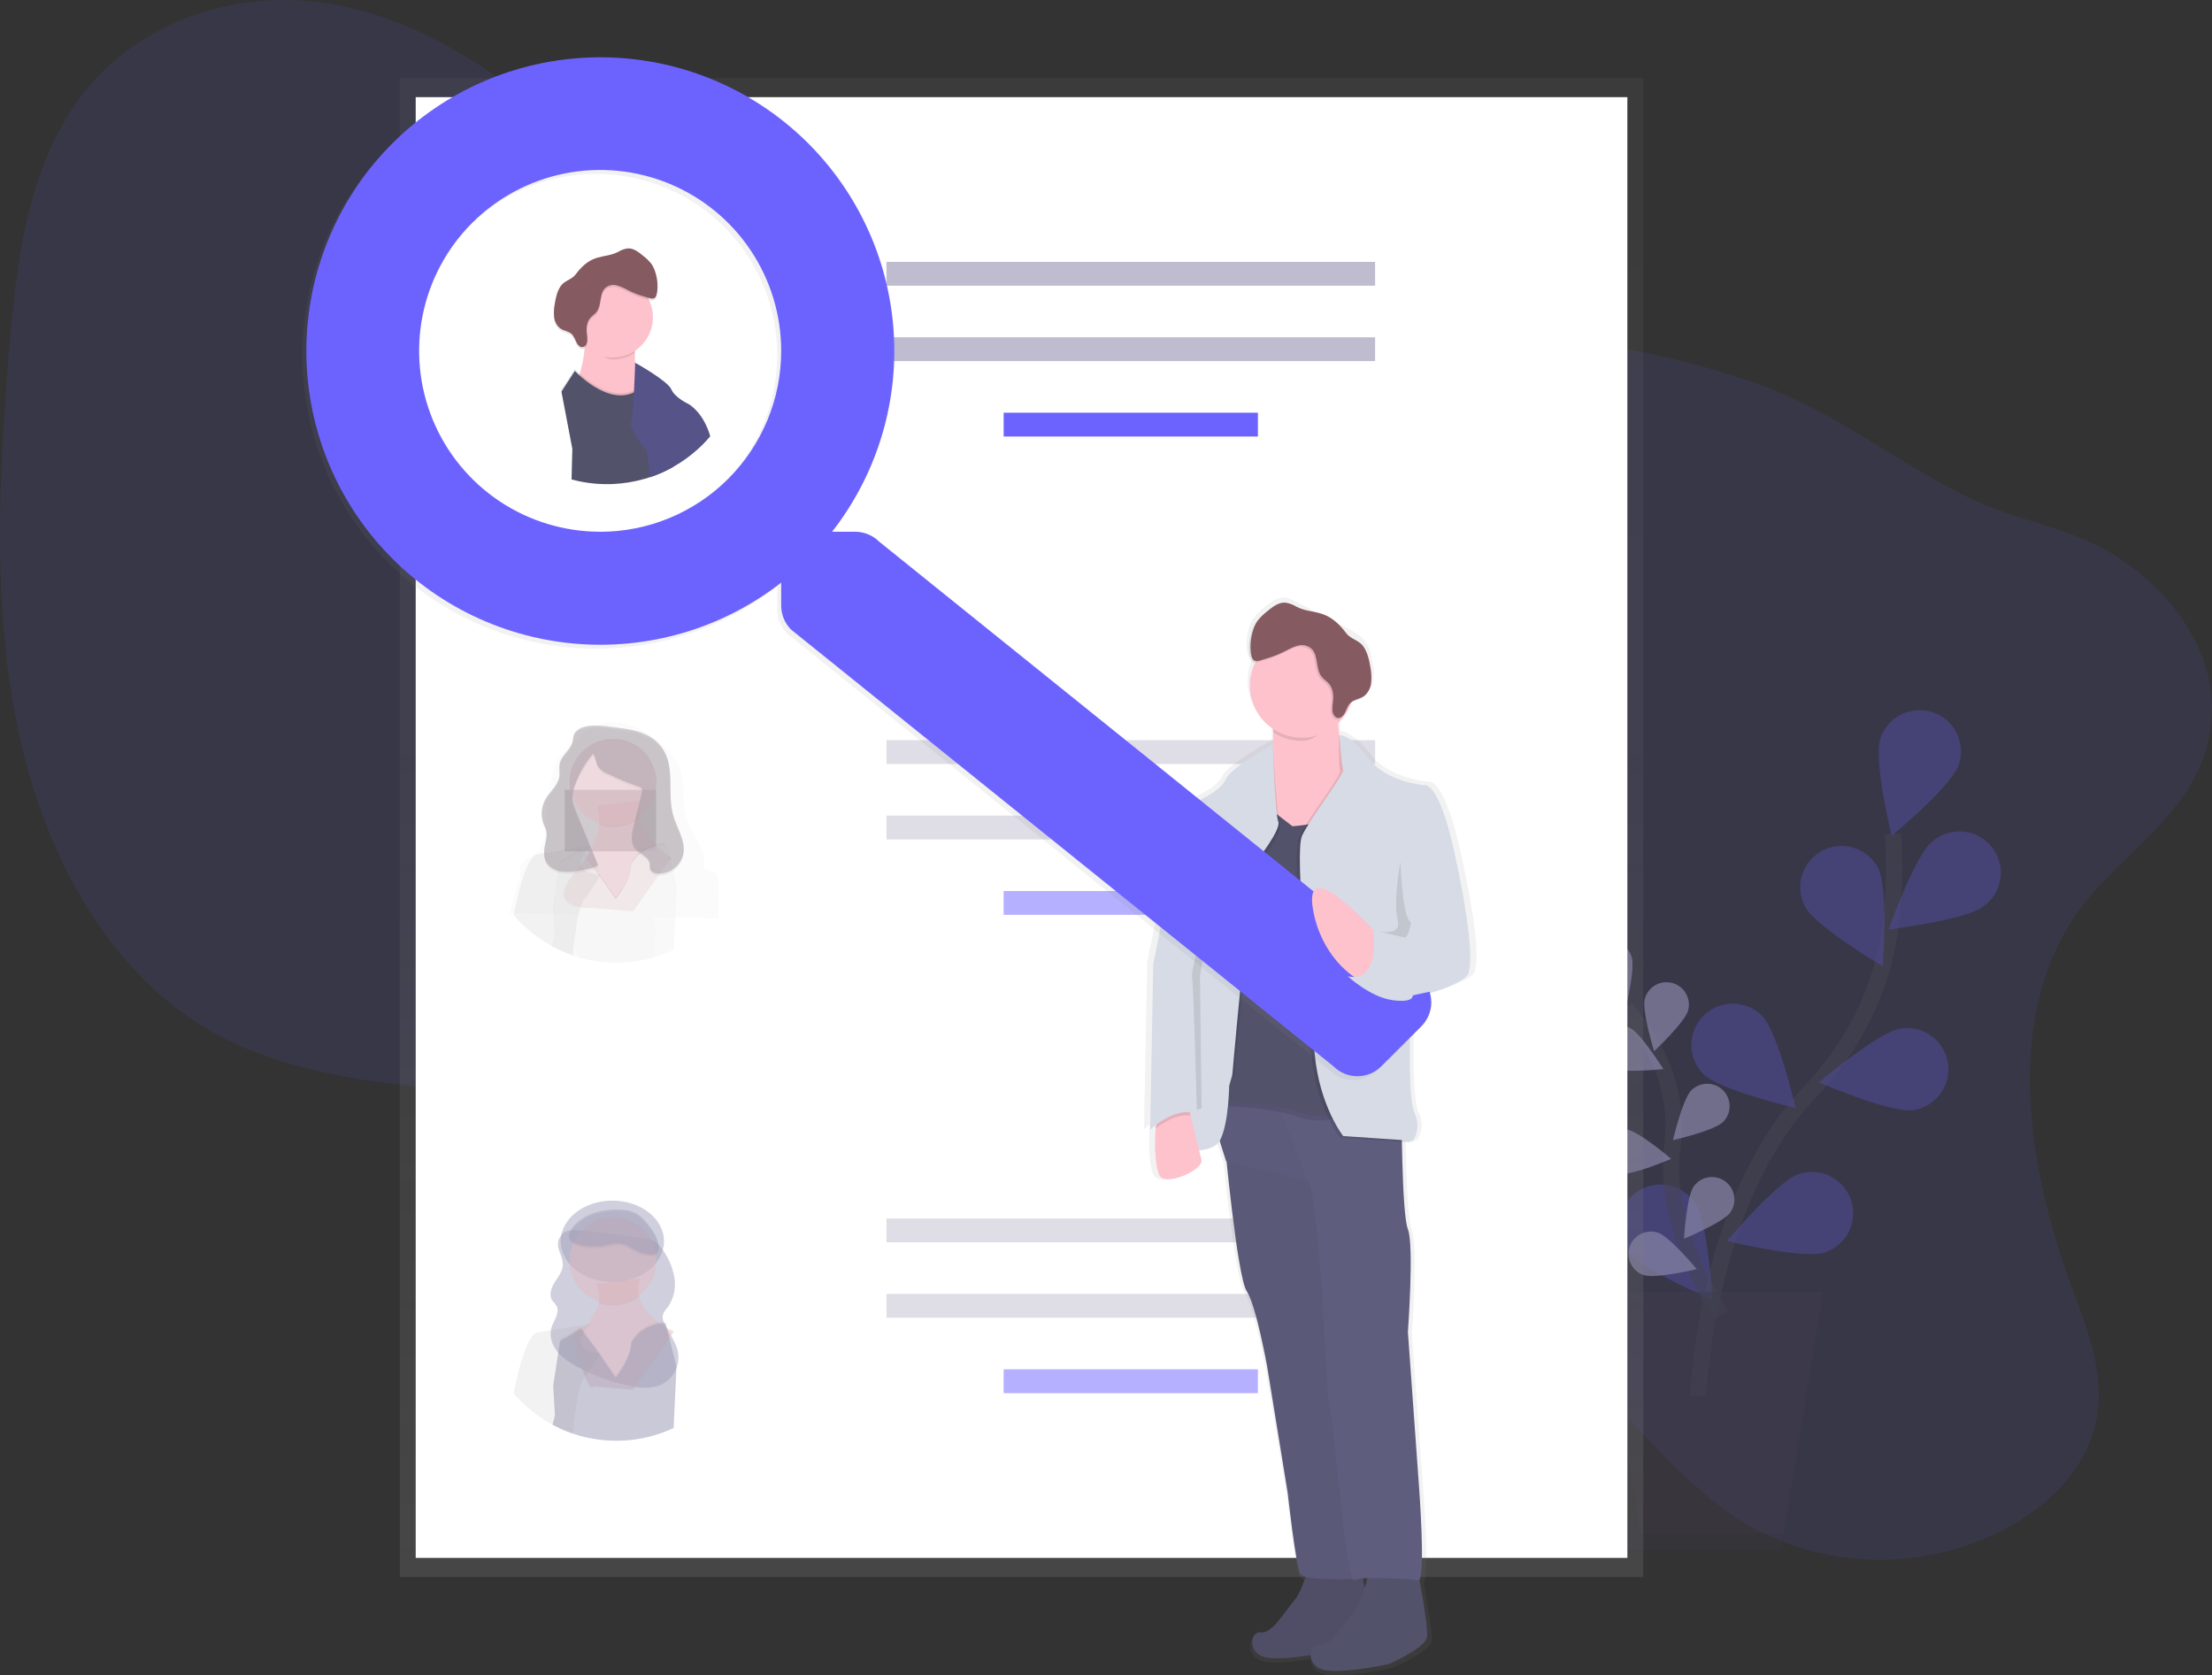 <svg width="272" height="206" viewBox="0 0 272 206" fill="none" xmlns="http://www.w3.org/2000/svg">
<rect x="0" y="0" width="272" height="206" fill="#333333" stroke="none"/>
<g clip-path="url(#clip0)">
<path opacity="0.1" d="M255.73 111.822C246.168 124.931 249.324 143.644 254.851 158.552C256.703 163.543 258.806 168.821 257.846 174.251C256.673 180.889 251.163 185.862 245.435 188.571C234.994 193.508 222.659 192.72 213.319 186.499C205.259 181.13 199.585 172.208 191.368 167.096C177.617 158.542 159.764 162.364 144.46 168.894C133.632 173.514 121.771 179.464 111.22 175.198C103.794 172.196 98.794 164.555 96.164 156.388C94.894 152.444 94.005 148.164 91.474 145.077C89.97 143.241 87.982 141.963 85.937 140.894C67.279 131.132 43.279 137.233 25.19 126.342C12.977 118.987 5.376 104.713 2.218 89.707C-0.94 74.702 -0.159 58.861 1.099 43.292C1.993 32.227 3.407 20.404 10.066 11.709C17.107 2.516 28.91 -1.137 39.464 0.303C50.018 1.742 59.48 7.599 67.758 14.591C78.111 23.313 87.637 34.263 100.514 37.574C109.285 39.829 118.603 38.233 127.721 37.528C142.962 36.352 158.15 37.706 173.245 39.236C187.694 40.7 202.244 42.335 215.93 47.135C225.614 50.532 233.291 56.953 242.409 61.341C248.352 64.201 254.89 64.865 260.484 68.559C267.386 73.111 273.624 81.174 271.599 90.85C269.687 100.047 260.811 104.864 255.73 111.822Z" fill="#6C63FF"/>
<g opacity="0.5">
<path opacity="0.5" d="M208.832 171.615C208.832 171.615 209.638 147.759 222.556 134.278C227.979 128.621 231.54 121.437 232.483 113.662C232.924 109.972 233.025 106.25 232.786 102.541" stroke="#535461" stroke-width="2" stroke-miterlimit="10"/>
<path opacity="0.5" d="M240.878 94.002C239.993 96.667 232.602 102.788 232.602 102.788C232.602 102.788 230.338 93.463 231.222 90.801C231.433 90.167 231.766 89.581 232.203 89.077C232.639 88.572 233.172 88.158 233.769 87.859C234.365 87.559 235.016 87.38 235.682 87.332C236.348 87.284 237.017 87.367 237.651 87.577C238.285 87.787 238.871 88.12 239.377 88.556C239.882 88.993 240.296 89.524 240.596 90.121C240.895 90.717 241.074 91.367 241.123 92.032C241.171 92.698 241.088 93.367 240.878 94V94.002Z" fill="#6C63FF"/>
<path opacity="0.5" d="M243.957 111.402C241.759 113.159 232.233 114.287 232.233 114.287C232.233 114.287 235.409 105.231 237.607 103.476C238.124 103.026 238.727 102.686 239.379 102.475C240.031 102.264 240.719 102.187 241.401 102.248C242.084 102.309 242.747 102.508 243.351 102.832C243.955 103.156 244.487 103.599 244.916 104.133C245.344 104.668 245.66 105.283 245.844 105.943C246.028 106.603 246.077 107.293 245.987 107.972C245.898 108.651 245.672 109.305 245.323 109.894C244.974 110.484 244.51 110.997 243.957 111.402Z" fill="#6C63FF"/>
<path opacity="0.5" d="M235.243 136.499C232.463 136.909 223.663 133.082 223.663 133.082C223.663 133.082 230.975 126.864 233.755 126.454C234.416 126.357 235.089 126.39 235.737 126.553C236.385 126.715 236.994 127.004 237.531 127.401C238.067 127.799 238.52 128.299 238.863 128.871C239.206 129.444 239.433 130.078 239.53 130.738C239.628 131.399 239.595 132.071 239.432 132.719C239.269 133.366 238.981 133.975 238.583 134.511C238.184 135.047 237.684 135.499 237.111 135.842C236.538 136.184 235.903 136.411 235.243 136.509V136.499Z" fill="#6C63FF"/>
<path opacity="0.5" d="M224.366 154.006C221.697 154.879 212.374 152.585 212.374 152.585C212.374 152.585 218.531 145.223 221.201 144.349C222.482 143.929 223.879 144.034 225.083 144.642C226.287 145.25 227.2 146.311 227.621 147.591C228.042 148.872 227.937 150.267 227.328 151.47C226.72 152.673 225.658 153.585 224.376 154.006H224.366Z" fill="#6C63FF"/>
<path opacity="0.5" d="M221.924 111.444C223.221 113.933 231.501 118.806 231.501 118.806C231.501 118.806 232.253 109.242 230.956 106.751C230.648 106.159 230.226 105.634 229.714 105.205C229.203 104.776 228.612 104.451 227.975 104.251C227.338 104.05 226.668 103.976 226.003 104.034C225.337 104.092 224.69 104.281 224.098 104.589C223.505 104.897 222.979 105.318 222.55 105.829C222.12 106.34 221.796 106.931 221.595 107.567C221.394 108.203 221.321 108.873 221.379 109.538C221.437 110.203 221.625 110.849 221.933 111.441L221.924 111.444Z" fill="#6C63FF"/>
<path opacity="0.5" d="M209.464 132.077C211.448 134.066 220.798 136.242 220.798 136.242C220.798 136.242 218.651 126.891 216.67 124.902C215.718 123.947 214.425 123.41 213.076 123.407C211.728 123.405 210.433 123.938 209.478 124.889C208.522 125.84 207.984 127.131 207.981 128.479C207.979 129.826 208.512 131.12 209.464 132.074V132.077Z" fill="#6C63FF"/>
<path opacity="0.5" d="M200.11 153.794C201.727 156.088 210.576 159.814 210.576 159.814C210.576 159.814 210.044 150.236 208.424 147.939C208.05 147.37 207.564 146.882 206.997 146.504C206.429 146.126 205.792 145.865 205.122 145.739C204.452 145.612 203.763 145.621 203.097 145.765C202.43 145.91 201.8 146.187 201.243 146.58C200.685 146.973 200.213 147.474 199.854 148.053C199.494 148.632 199.255 149.277 199.15 149.95C199.045 150.623 199.077 151.311 199.244 151.972C199.41 152.632 199.708 153.253 200.12 153.796L200.11 153.794Z" fill="#6C63FF"/>
<path opacity="0.5" d="M211.67 161.742C211.67 161.742 204.342 151.092 205.627 141.072C206.193 136.873 205.381 132.603 203.312 128.904C202.315 127.156 201.161 125.503 199.863 123.965" stroke="#535461" stroke-width="2" stroke-miterlimit="10"/>
<path opacity="0.5" d="M200.637 117.645C201.109 119.089 199.863 124.131 199.863 124.131C199.863 124.131 195.875 120.798 195.403 119.355C195.176 118.662 195.235 117.907 195.565 117.256C195.896 116.606 196.471 116.113 197.165 115.886C197.86 115.66 198.615 115.718 199.266 116.048C199.918 116.378 200.411 116.954 200.637 117.647V117.645Z" fill="#6C63FF"/>
<path opacity="0.5" d="M207.581 124.231C207.193 125.695 203.402 129.256 203.402 129.256C203.402 129.256 201.868 124.292 202.256 122.823C202.443 122.118 202.903 121.515 203.534 121.148C204.166 120.782 204.917 120.68 205.623 120.867C206.33 121.054 206.932 121.513 207.3 122.144C207.667 122.775 207.768 123.526 207.581 124.231Z" fill="#6C63FF"/>
<path opacity="0.5" d="M211.866 137.961C210.788 139.032 205.72 140.191 205.72 140.191C205.72 140.191 206.902 135.132 207.982 134.061C208.239 133.806 208.543 133.604 208.878 133.467C209.212 133.33 209.571 133.26 209.932 133.261C210.294 133.262 210.652 133.334 210.986 133.474C211.32 133.613 211.623 133.817 211.878 134.073C212.133 134.329 212.335 134.633 212.472 134.968C212.61 135.302 212.68 135.66 212.679 136.022C212.677 136.383 212.605 136.741 212.466 137.074C212.326 137.408 212.122 137.711 211.866 137.965V137.961Z" fill="#6C63FF"/>
<path opacity="0.5" d="M212.767 149.081C211.885 150.319 207.076 152.312 207.076 152.312C207.076 152.312 207.386 147.127 208.268 145.889C208.477 145.595 208.743 145.344 209.049 145.152C209.355 144.96 209.696 144.831 210.053 144.77C210.409 144.71 210.774 144.72 211.127 144.801C211.479 144.882 211.812 145.031 212.107 145.24C212.402 145.449 212.653 145.715 212.845 146.021C213.037 146.327 213.167 146.668 213.227 147.024C213.288 147.38 213.277 147.745 213.196 148.097C213.116 148.449 212.966 148.782 212.757 149.076L212.767 149.081Z" fill="#6C63FF"/>
<path opacity="0.5" d="M197.999 131.325C199.365 131.994 204.535 131.457 204.535 131.457C204.535 131.457 201.783 127.05 200.417 126.383C199.762 126.063 199.005 126.016 198.315 126.253C197.624 126.49 197.056 126.991 196.735 127.646C196.415 128.302 196.368 129.057 196.605 129.747C196.842 130.437 197.343 131.005 197.999 131.325Z" fill="#6C63FF"/>
<path opacity="0.5" d="M199.218 144.32C200.723 144.549 205.496 142.492 205.496 142.492C205.496 142.492 201.549 139.11 200.046 138.89C199.324 138.781 198.588 138.962 198 139.394C197.412 139.827 197.02 140.475 196.91 141.196C196.8 141.918 196.982 142.653 197.415 143.241C197.848 143.828 198.496 144.22 199.218 144.33V144.32Z" fill="#6C63FF"/>
<path opacity="0.5" d="M202.135 156.783C203.578 157.271 208.632 156.051 208.632 156.051C208.632 156.051 205.315 152.051 203.871 151.57C203.178 151.34 202.422 151.395 201.769 151.722C201.116 152.049 200.62 152.621 200.389 153.314C200.159 154.007 200.214 154.762 200.541 155.415C200.868 156.067 201.442 156.563 202.135 156.793V156.783Z" fill="#6C63FF"/>
<path opacity="0.5" d="M200.637 117.645C201.109 119.089 199.863 124.131 199.863 124.131C199.863 124.131 195.875 120.798 195.403 119.355C195.176 118.662 195.235 117.907 195.565 117.256C195.896 116.606 196.471 116.113 197.165 115.886C197.86 115.66 198.615 115.718 199.266 116.048C199.918 116.378 200.411 116.954 200.637 117.647V117.645Z" fill="white"/>
<path opacity="0.5" d="M207.581 124.231C207.193 125.695 203.402 129.256 203.402 129.256C203.402 129.256 201.868 124.292 202.256 122.823C202.443 122.118 202.903 121.515 203.534 121.148C204.166 120.782 204.917 120.68 205.623 120.867C206.33 121.054 206.932 121.513 207.3 122.144C207.667 122.775 207.768 123.526 207.581 124.231Z" fill="white"/>
<path opacity="0.5" d="M211.866 137.961C210.788 139.032 205.72 140.191 205.72 140.191C205.72 140.191 206.902 135.132 207.982 134.061C208.239 133.806 208.543 133.604 208.878 133.467C209.212 133.33 209.571 133.26 209.932 133.261C210.294 133.262 210.652 133.334 210.986 133.474C211.32 133.613 211.623 133.817 211.878 134.073C212.133 134.329 212.335 134.633 212.472 134.968C212.61 135.302 212.68 135.66 212.679 136.022C212.677 136.383 212.605 136.741 212.466 137.074C212.326 137.408 212.122 137.711 211.866 137.965V137.961Z" fill="white"/>
<path opacity="0.5" d="M212.767 149.081C211.885 150.319 207.076 152.312 207.076 152.312C207.076 152.312 207.386 147.127 208.268 145.889C208.477 145.595 208.743 145.344 209.049 145.152C209.355 144.96 209.696 144.831 210.053 144.77C210.409 144.71 210.774 144.72 211.127 144.801C211.479 144.882 211.812 145.031 212.107 145.24C212.402 145.449 212.653 145.715 212.845 146.021C213.037 146.327 213.167 146.668 213.227 147.024C213.288 147.38 213.277 147.745 213.196 148.097C213.116 148.449 212.966 148.782 212.757 149.076L212.767 149.081Z" fill="white"/>
<path opacity="0.5" d="M197.999 131.325C199.365 131.994 204.535 131.457 204.535 131.457C204.535 131.457 201.783 127.05 200.417 126.383C199.762 126.063 199.005 126.016 198.315 126.253C197.624 126.49 197.056 126.991 196.735 127.646C196.415 128.302 196.368 129.057 196.605 129.747C196.842 130.437 197.343 131.005 197.999 131.325Z" fill="white"/>
<path opacity="0.5" d="M199.218 144.32C200.723 144.549 205.496 142.492 205.496 142.492C205.496 142.492 201.549 139.11 200.046 138.89C199.324 138.781 198.588 138.962 198 139.394C197.412 139.827 197.02 140.475 196.91 141.196C196.8 141.918 196.982 142.653 197.415 143.241C197.848 143.828 198.496 144.22 199.218 144.33V144.32Z" fill="white"/>
<path opacity="0.5" d="M202.135 156.783C203.578 157.271 208.632 156.051 208.632 156.051C208.632 156.051 205.315 152.051 203.871 151.57C203.178 151.34 202.422 151.395 201.769 151.722C201.116 152.049 200.62 152.621 200.389 153.314C200.159 154.007 200.214 154.762 200.541 155.415C200.868 156.067 201.442 156.563 202.135 156.793V156.783Z" fill="white"/>
<path opacity="0.5" d="M198.112 190.618H218.954L224.166 158.862H192.902L198.112 190.618Z" fill="#474059"/>
<path opacity="0.1" d="M196.89 158.862L201.758 188.537H219.296L218.954 190.618H198.112L192.902 158.862H196.89Z" fill="black"/>
</g>
<path d="M202.063 9.588H49.163V193.908H202.063V9.588Z" fill="url(#paint0_linear)"/>
<path d="M200.11 11.946H51.117V191.556H200.11V11.946Z" fill="white"/>
<path d="M169.09 32.2H109.004V35.129H169.09V32.2Z" fill="#C0BCCF"/>
<path d="M169.09 41.474H109.004V44.402H169.09V41.474Z" fill="#C0BCCF"/>
<path d="M154.679 50.747H123.415V53.676H154.679V50.747Z" fill="#6C63FF"/>
<path opacity="0.5" d="M169.09 91.013H109.004V93.942H169.09V91.013Z" fill="#C0BCCF"/>
<path opacity="0.5" d="M169.09 100.286H109.004V103.215H169.09V100.286Z" fill="#C0BCCF"/>
<path opacity="0.5" d="M154.679 109.56H123.415V112.488H154.679V109.56Z" fill="#6C63FF"/>
<path opacity="0.5" d="M169.09 149.826H109.004V152.754H169.09V149.826Z" fill="#C0BCCF"/>
<path opacity="0.5" d="M169.09 159.099H109.004V162.027H169.09V159.099Z" fill="#C0BCCF"/>
<path opacity="0.5" d="M154.679 168.372H123.415V171.301H154.679V168.372Z" fill="#6C63FF"/>
<g opacity="0.5">
<path opacity="0.5" d="M87.85 107.346L86.589 106.78C86.609 106.589 86.617 106.396 86.614 106.204C86.623 106.042 86.623 105.879 86.614 105.716C86.489 104.432 85.671 103.315 85.092 102.141C84.562 101.069 84.226 99.913 84.098 98.725C83.944 97.26 84.098 95.742 83.561 94.366C83.124 93.256 82.259 92.328 81.333 91.508C80.294 90.534 79.08 89.765 77.755 89.241C76.402 88.753 74.846 88.629 73.493 89.127C72.271 89.576 71.331 90.471 70.422 91.342C69.763 91.923 69.18 92.586 68.688 93.314C68.134 94.222 67.897 95.266 67.711 96.296C67.42 97.945 67.219 99.609 67.11 101.28C67.015 102.673 66.866 104.254 65.674 105.108C65.093 105.526 64.275 105.76 64.008 106.392C63.933 106.582 63.903 106.787 63.92 106.99C63.913 107.159 63.925 107.329 63.957 107.495C63.974 107.593 63.994 107.688 64.018 107.785C63.676 108.635 63.389 109.506 63.158 110.392C62.98 111.051 62.816 111.697 62.67 112.325H63.066H63.276L65.552 112.378H65.584L68.026 112.434H68.039L70.315 112.488H70.371L71.028 112.534H71.243L80.346 112.744H80.395L81.001 112.759H81.213L83.035 112.8L85.722 112.861H85.742L87.764 112.91H87.979H88.394L88.287 110.792C88.731 107.549 87.85 107.346 87.85 107.346ZM77.623 107.088C77.623 108.884 75.698 111.082 75.698 111.082L73.761 108.447L73.832 108.344L75.698 110.882C75.698 110.882 77.623 108.686 77.623 106.887C77.668 106.796 77.719 106.708 77.777 106.624L77.821 106.761C77.747 106.865 77.681 106.974 77.623 107.088ZM80.583 114.135C80.583 114.045 80.583 113.952 80.566 113.862C80.549 113.772 80.552 113.691 80.539 113.603C80.527 113.515 80.517 113.43 80.505 113.342C80.493 113.254 80.476 113.169 80.459 113.081C80.442 112.993 80.424 112.908 80.405 112.82C80.405 112.791 80.393 112.764 80.385 112.732C80.359 112.617 80.329 112.503 80.297 112.388C80.266 112.273 80.246 112.203 80.217 112.112C80.217 112.071 80.192 112.029 80.178 111.99C80.163 111.951 80.136 111.858 80.114 111.793L80.07 111.666C80.051 111.61 80.031 111.551 80.009 111.495C79.973 111.392 79.934 111.292 79.894 111.19C79.855 111.087 79.814 110.987 79.772 110.887C79.689 110.682 79.599 110.48 79.509 110.275C79.154 109.484 78.756 108.706 78.39 107.934C78.193 107.531 78.019 107.117 77.867 106.695L77.821 106.756C77.747 106.86 77.681 106.971 77.623 107.085C77.623 108.881 75.698 111.08 75.698 111.08L73.761 108.444L72.066 110.885C71.822 111.007 71.578 111.422 71.387 112.012C71.334 112.171 71.282 112.347 71.233 112.53C71.199 112.654 71.167 112.774 71.138 112.913C71.121 112.979 71.106 113.044 71.092 113.113L71.048 113.32V113.352C71.018 113.493 70.989 113.64 70.962 113.789C70.935 113.938 70.904 114.108 70.877 114.277C70.857 114.383 70.84 114.488 70.826 114.592C70.791 114.794 70.762 114.999 70.733 115.204C70.716 115.324 70.698 115.448 70.684 115.558L70.625 116.012C70.75 116.385 70.889 116.744 71.033 117.12C71.125 117.317 71.179 117.53 71.192 117.747C74.197 118.547 77.359 118.547 80.363 117.747C80.362 117.74 80.362 117.732 80.363 117.725C80.318 117.521 80.299 117.312 80.305 117.103C80.354 116.516 80.436 115.933 80.549 115.355C80.585 115.071 80.601 114.784 80.596 114.496V114.394C80.588 114.301 80.586 114.218 80.583 114.138V114.135ZM80.583 114.135C80.583 114.045 80.583 113.952 80.566 113.862C80.549 113.772 80.552 113.691 80.539 113.603C80.527 113.515 80.517 113.43 80.505 113.342C80.493 113.254 80.476 113.169 80.459 113.081C80.442 112.993 80.424 112.908 80.405 112.82C80.405 112.791 80.393 112.764 80.385 112.732C80.359 112.617 80.329 112.503 80.297 112.388C80.266 112.273 80.246 112.203 80.217 112.112C80.217 112.071 80.192 112.029 80.178 111.99C80.163 111.951 80.136 111.858 80.114 111.793L80.07 111.666C80.051 111.61 80.031 111.551 80.009 111.495C79.973 111.392 79.934 111.292 79.894 111.19C79.855 111.087 79.814 110.987 79.772 110.887C79.689 110.682 79.599 110.48 79.509 110.275C79.154 109.484 78.756 108.706 78.39 107.934C78.193 107.531 78.019 107.117 77.867 106.695L77.821 106.756C77.747 106.86 77.681 106.971 77.623 107.085C77.623 108.881 75.698 111.08 75.698 111.08L73.761 108.444L72.066 110.885C71.822 111.007 71.578 111.422 71.387 112.012C71.334 112.171 71.282 112.347 71.233 112.53C71.199 112.654 71.167 112.774 71.138 112.913C71.121 112.979 71.106 113.044 71.092 113.113L71.048 113.32V113.352C71.018 113.493 70.989 113.64 70.962 113.789C70.935 113.938 70.904 114.108 70.877 114.277C70.857 114.383 70.84 114.488 70.826 114.592C70.791 114.794 70.762 114.999 70.733 115.204C70.716 115.324 70.698 115.448 70.684 115.558L70.625 116.012C70.75 116.385 70.889 116.744 71.033 117.12C71.125 117.317 71.179 117.53 71.192 117.747C74.197 118.547 77.359 118.547 80.363 117.747C80.362 117.74 80.362 117.732 80.363 117.725C80.318 117.521 80.299 117.312 80.305 117.103C80.354 116.516 80.436 115.933 80.549 115.355C80.585 115.071 80.601 114.784 80.596 114.496V114.394C80.588 114.301 80.586 114.218 80.583 114.138V114.135ZM80.583 114.135C80.583 114.045 80.583 113.952 80.566 113.862C80.549 113.772 80.552 113.691 80.539 113.603C80.527 113.515 80.517 113.43 80.505 113.342C80.493 113.254 80.476 113.169 80.459 113.081C80.442 112.993 80.424 112.908 80.405 112.82C80.405 112.791 80.393 112.764 80.385 112.732C80.359 112.617 80.329 112.503 80.297 112.388C80.266 112.273 80.246 112.203 80.217 112.112C80.217 112.071 80.192 112.029 80.178 111.99C80.163 111.951 80.136 111.858 80.114 111.793L80.07 111.666C80.051 111.61 80.031 111.551 80.009 111.495C79.973 111.392 79.934 111.292 79.894 111.19C79.855 111.087 79.814 110.987 79.772 110.887C79.689 110.682 79.599 110.48 79.509 110.275C79.154 109.484 78.756 108.706 78.39 107.934C78.193 107.531 78.019 107.117 77.867 106.695L77.821 106.756C77.747 106.86 77.681 106.971 77.623 107.085C77.623 108.881 75.698 111.08 75.698 111.08L73.761 108.444L72.066 110.885C71.822 111.007 71.578 111.422 71.387 112.012C71.334 112.171 71.282 112.347 71.233 112.53C71.199 112.654 71.167 112.774 71.138 112.913C71.121 112.979 71.106 113.044 71.092 113.113L71.048 113.32V113.352C71.018 113.493 70.989 113.64 70.962 113.789C70.935 113.938 70.904 114.108 70.877 114.277C70.857 114.383 70.84 114.488 70.826 114.592C70.791 114.794 70.762 114.999 70.733 115.204C70.716 115.324 70.698 115.448 70.684 115.558L70.625 116.012C70.75 116.385 70.889 116.744 71.033 117.12C71.125 117.317 71.179 117.53 71.192 117.747C74.197 118.547 77.359 118.547 80.363 117.747C80.362 117.74 80.362 117.732 80.363 117.725C80.318 117.521 80.299 117.312 80.305 117.103C80.354 116.516 80.436 115.933 80.549 115.355C80.585 115.071 80.601 114.784 80.596 114.496V114.394C80.588 114.301 80.586 114.218 80.583 114.138V114.135ZM80.583 114.135C80.583 114.045 80.583 113.952 80.566 113.862C80.549 113.772 80.552 113.691 80.539 113.603C80.527 113.515 80.517 113.43 80.505 113.342C80.493 113.254 80.476 113.169 80.459 113.081C80.442 112.993 80.424 112.908 80.405 112.82C80.405 112.791 80.393 112.764 80.385 112.732C80.359 112.617 80.329 112.503 80.297 112.388C80.266 112.273 80.246 112.203 80.217 112.112C80.217 112.071 80.192 112.029 80.178 111.99C80.163 111.951 80.136 111.858 80.114 111.793L80.07 111.666C80.051 111.61 80.031 111.551 80.009 111.495C79.973 111.392 79.934 111.292 79.894 111.19C79.855 111.087 79.814 110.987 79.772 110.887C79.689 110.682 79.599 110.48 79.509 110.275C79.154 109.484 78.756 108.706 78.39 107.934C78.193 107.531 78.019 107.117 77.867 106.695L77.821 106.756C77.747 106.86 77.681 106.971 77.623 107.085C77.623 108.881 75.698 111.08 75.698 111.08L73.761 108.444L72.066 110.885C71.822 111.007 71.578 111.422 71.387 112.012C71.334 112.171 71.282 112.347 71.233 112.53C71.199 112.654 71.167 112.774 71.138 112.913C71.121 112.979 71.106 113.044 71.092 113.113L71.048 113.32V113.352C71.018 113.493 70.989 113.64 70.962 113.789C70.935 113.938 70.904 114.108 70.877 114.277C70.857 114.383 70.84 114.488 70.826 114.592C70.791 114.794 70.762 114.999 70.733 115.204C70.716 115.324 70.698 115.448 70.684 115.558L70.625 116.012C70.75 116.385 70.889 116.744 71.033 117.12C71.125 117.317 71.179 117.53 71.192 117.747C74.197 118.547 77.359 118.547 80.363 117.747C80.362 117.74 80.362 117.732 80.363 117.725C80.318 117.521 80.299 117.312 80.305 117.103C80.354 116.516 80.436 115.933 80.549 115.355C80.585 115.071 80.601 114.784 80.596 114.496V114.394C80.588 114.301 80.586 114.218 80.583 114.138V114.135Z" fill="url(#paint1_linear)"/>
<path opacity="0.5" d="M80.671 97.114H69.436V104.679H80.671V97.114Z" fill="#493545"/>
<path opacity="0.5" d="M82.537 105.457L77.835 112.076L72.921 111.649C72.921 111.649 66.509 112.073 70.784 107.166C72.838 104.806 73.51 102.839 73.654 101.436C73.81 99.918 73.348 99.054 73.348 99.054L78.69 98.415C78.449 99.134 78.419 99.907 78.602 100.643C79.272 103.415 82.537 105.457 82.537 105.457Z" fill="#C77485"/>
<path opacity="0.1" d="M78.6 100.635C77.903 101.162 77.088 101.511 76.225 101.649C75.362 101.788 74.478 101.713 73.651 101.431C73.808 99.913 73.346 99.049 73.346 99.049L78.688 98.41C78.447 99.128 78.417 99.9 78.6 100.635Z" fill="black"/>
<path opacity="0.5" d="M75.378 101.504C78.329 101.504 80.72 99.115 80.72 96.167C80.72 93.219 78.329 90.83 75.378 90.83C72.428 90.83 70.037 93.219 70.037 96.167C70.037 99.115 72.428 101.504 75.378 101.504Z" fill="#C77485"/>
<path opacity="0.1" d="M82.342 105.731L82.217 105.243L82.11 104.813L81.951 104.179L81.922 104.062L81.897 103.964C81.897 103.964 82.024 103.581 81.187 103.705L81.03 103.732C80.898 103.759 80.745 103.796 80.569 103.844L80.41 103.893L80.2 103.959C79.535 104.175 78.928 104.541 78.427 105.028C78.201 105.243 78.002 105.484 77.833 105.745C77.816 105.77 77.804 105.792 77.789 105.811C77.731 105.902 77.68 105.997 77.635 106.094C77.635 108.017 75.71 110.365 75.71 110.365L73.832 107.654L73.796 107.6L73.349 106.951L73.19 106.741L73.136 106.668L72.159 105.357L71.915 105.03L71.834 104.921L71.715 104.762L71.434 104.389L70.335 105.03L68.869 105.884L68.014 111.436V111.59L68.041 112.049L68.219 115.065V115.107L67.907 116.356L67.953 116.38C68.691 116.778 69.459 117.117 70.249 117.396L70.457 117.469C70.701 117.549 70.931 117.623 71.17 117.693C71.179 117.729 71.185 117.766 71.189 117.803C71.189 117.769 71.189 117.732 71.189 117.698C74.187 118.554 77.364 118.554 80.361 117.698L80.417 117.681C80.556 117.642 80.698 117.601 80.835 117.554L81.057 117.483C81.66 117.282 82.25 117.046 82.826 116.776L83.031 112.408L83.177 109.257V109.076L82.342 105.731Z" fill="black"/>
<path opacity="0.5" d="M80.583 113.845C80.583 113.747 80.583 113.65 80.566 113.552C80.549 113.454 80.552 113.369 80.539 113.276C80.527 113.184 80.517 113.091 80.505 112.998C80.493 112.905 80.476 112.813 80.459 112.72C80.442 112.627 80.425 112.534 80.405 112.442C80.405 112.41 80.393 112.381 80.385 112.349C80.359 112.227 80.329 112.105 80.298 111.981C80.266 111.856 80.246 111.783 80.217 111.685C80.217 111.641 80.192 111.597 80.178 111.556C80.163 111.514 80.136 111.414 80.114 111.344L80.07 111.207C80.051 111.146 80.031 111.085 80.009 111.024C79.973 110.914 79.934 110.807 79.894 110.697C79.856 110.587 79.814 110.48 79.772 110.372C79.689 110.153 79.599 109.936 79.509 109.718C79.154 108.874 78.756 108.042 78.39 107.217C78.193 106.785 78.019 106.342 77.867 105.892L77.821 105.958C77.747 106.07 77.68 106.187 77.623 106.309C77.623 108.23 75.698 110.58 75.698 110.58L73.761 107.761L72.066 110.365C71.822 110.494 71.578 110.938 71.387 111.571C71.334 111.741 71.282 111.927 71.233 112.125C71.199 112.256 71.168 112.395 71.138 112.534C71.121 112.605 71.106 112.676 71.092 112.749L71.048 112.971V113.005C71.019 113.157 70.989 113.313 70.962 113.472C70.935 113.63 70.904 113.813 70.877 113.986C70.857 114.099 70.84 114.211 70.826 114.323C70.791 114.54 70.762 114.76 70.733 114.977C70.716 115.104 70.698 115.221 70.684 115.356L70.625 115.844C70.75 116.244 70.889 116.639 71.033 117.027C71.125 117.24 71.179 117.467 71.192 117.698C74.189 118.554 77.366 118.554 80.364 117.698C80.362 117.69 80.362 117.682 80.364 117.674C80.318 117.455 80.299 117.231 80.305 117.008C80.354 116.382 80.436 115.758 80.549 115.141C80.585 114.836 80.601 114.53 80.596 114.223V114.113C80.588 114.021 80.586 113.933 80.583 113.845ZM80.583 113.845C80.583 113.747 80.583 113.65 80.566 113.552C80.549 113.454 80.552 113.369 80.539 113.276C80.527 113.184 80.517 113.091 80.505 112.998C80.493 112.905 80.476 112.813 80.459 112.72C80.442 112.627 80.425 112.534 80.405 112.442C80.405 112.41 80.393 112.381 80.385 112.349C80.359 112.227 80.329 112.105 80.298 111.981C80.266 111.856 80.246 111.783 80.217 111.685C80.217 111.641 80.192 111.597 80.178 111.556C80.163 111.514 80.136 111.414 80.114 111.344L80.07 111.207C80.051 111.146 80.031 111.085 80.009 111.024C79.973 110.914 79.934 110.807 79.894 110.697C79.856 110.587 79.814 110.48 79.772 110.372C79.689 110.153 79.599 109.936 79.509 109.718C79.154 108.874 78.756 108.042 78.39 107.217C78.193 106.785 78.019 106.342 77.867 105.892L77.821 105.958C77.747 106.07 77.68 106.187 77.623 106.309C77.623 108.23 75.698 110.58 75.698 110.58L73.761 107.761L72.066 110.365C71.822 110.494 71.578 110.938 71.387 111.571C71.334 111.741 71.282 111.927 71.233 112.125C71.199 112.256 71.168 112.395 71.138 112.534C71.121 112.605 71.106 112.676 71.092 112.749L71.048 112.971V113.005C71.019 113.157 70.989 113.313 70.962 113.472C70.935 113.63 70.904 113.813 70.877 113.986C70.857 114.099 70.84 114.211 70.826 114.323C70.791 114.54 70.762 114.76 70.733 114.977C70.716 115.104 70.698 115.221 70.684 115.356L70.625 115.844C70.75 116.244 70.889 116.639 71.033 117.027C71.125 117.24 71.179 117.467 71.192 117.698C74.189 118.554 77.366 118.554 80.364 117.698C80.362 117.69 80.362 117.682 80.364 117.674C80.318 117.455 80.299 117.231 80.305 117.008C80.354 116.382 80.436 115.758 80.549 115.141C80.585 114.836 80.601 114.53 80.596 114.223V114.113C80.588 114.021 80.586 113.933 80.583 113.845ZM80.583 113.845C80.583 113.747 80.583 113.65 80.566 113.552C80.549 113.454 80.552 113.369 80.539 113.276C80.527 113.184 80.517 113.091 80.505 112.998C80.493 112.905 80.476 112.813 80.459 112.72C80.442 112.627 80.425 112.534 80.405 112.442C80.405 112.41 80.393 112.381 80.385 112.349C80.359 112.227 80.329 112.105 80.298 111.981C80.266 111.856 80.246 111.783 80.217 111.685C80.217 111.641 80.192 111.597 80.178 111.556C80.163 111.514 80.136 111.414 80.114 111.344L80.07 111.207C80.051 111.146 80.031 111.085 80.009 111.024C79.973 110.914 79.934 110.807 79.894 110.697C79.856 110.587 79.814 110.48 79.772 110.372C79.689 110.153 79.599 109.936 79.509 109.718C79.154 108.874 78.756 108.042 78.39 107.217C78.193 106.785 78.019 106.342 77.867 105.892L77.821 105.958C77.747 106.07 77.68 106.187 77.623 106.309C77.623 108.23 75.698 110.58 75.698 110.58L73.761 107.761L72.066 110.365C71.822 110.494 71.578 110.938 71.387 111.571C71.334 111.741 71.282 111.927 71.233 112.125C71.199 112.256 71.168 112.395 71.138 112.534C71.121 112.605 71.106 112.676 71.092 112.749L71.048 112.971V113.005C71.019 113.157 70.989 113.313 70.962 113.472C70.935 113.63 70.904 113.813 70.877 113.986C70.857 114.099 70.84 114.211 70.826 114.323C70.791 114.54 70.762 114.76 70.733 114.977C70.716 115.104 70.698 115.221 70.684 115.356L70.625 115.844C70.75 116.244 70.889 116.639 71.033 117.027C71.125 117.24 71.179 117.467 71.192 117.698C74.189 118.554 77.366 118.554 80.364 117.698C80.362 117.69 80.362 117.682 80.364 117.674C80.318 117.455 80.299 117.231 80.305 117.008C80.354 116.382 80.436 115.758 80.549 115.141C80.585 114.836 80.601 114.53 80.596 114.223V114.113C80.588 114.021 80.586 113.933 80.583 113.845ZM83.172 109.264L82.3 105.787L82.151 105.191L82.11 105.028L81.897 104.179C81.898 104.171 81.898 104.164 81.897 104.157C81.903 104.119 81.897 104.081 81.88 104.047C81.849 103.983 81.768 103.918 81.58 103.901C81.508 103.895 81.436 103.895 81.365 103.901C81.153 103.922 80.943 103.961 80.737 104.018C80.637 104.044 80.53 104.074 80.415 104.11L80.205 104.176H80.185C79.623 104.361 79.1 104.651 78.646 105.03C78.347 105.28 78.083 105.571 77.865 105.894L77.818 105.96C77.744 106.072 77.678 106.19 77.621 106.312C77.621 108.232 75.696 110.582 75.696 110.582L73.759 107.764L73.649 107.605L73.629 107.578L73.349 107.166L73.136 106.883L73.08 106.809L72.079 105.475L71.761 105.043V105.028L71.651 104.879L71.441 104.601L70.708 105.028L68.876 106.094L68.031 111.588V111.646L68.056 112.046L68.237 115.104V115.277L67.96 116.378C68.698 116.776 69.466 117.115 70.256 117.393L70.464 117.466C70.708 117.547 70.938 117.62 71.177 117.691C71.186 117.727 71.193 117.764 71.197 117.801C71.197 117.767 71.197 117.73 71.197 117.696C74.194 118.552 77.371 118.552 80.368 117.696L80.425 117.679C80.564 117.64 80.706 117.598 80.842 117.552L81.064 117.481C81.667 117.28 82.258 117.043 82.833 116.773L83.036 112.41L83.182 109.294L83.172 109.264ZM71.16 117.691C71.169 117.727 71.175 117.764 71.18 117.801C71.18 117.767 71.18 117.73 71.18 117.696L71.16 117.691ZM80.583 113.845C80.583 113.747 80.583 113.65 80.566 113.552C80.549 113.454 80.552 113.369 80.539 113.276C80.527 113.184 80.517 113.091 80.505 112.998C80.493 112.905 80.476 112.813 80.459 112.72C80.442 112.627 80.425 112.534 80.405 112.442C80.405 112.41 80.393 112.381 80.385 112.349C80.359 112.227 80.329 112.105 80.298 111.981C80.266 111.856 80.246 111.783 80.217 111.685C80.217 111.641 80.192 111.597 80.178 111.556C80.163 111.514 80.136 111.414 80.114 111.344L80.07 111.207C80.051 111.146 80.031 111.085 80.009 111.024C79.973 110.914 79.934 110.807 79.894 110.697C79.856 110.587 79.814 110.48 79.772 110.372C79.689 110.153 79.599 109.936 79.509 109.718C79.154 108.874 78.756 108.042 78.39 107.217C78.193 106.785 78.019 106.342 77.867 105.892L77.821 105.958C77.747 106.07 77.68 106.187 77.623 106.309C77.623 108.23 75.698 110.58 75.698 110.58L73.761 107.761L72.066 110.365C71.822 110.494 71.578 110.938 71.387 111.571C71.334 111.741 71.282 111.927 71.233 112.125C71.199 112.256 71.168 112.395 71.138 112.534C71.121 112.605 71.106 112.676 71.092 112.749L71.048 112.971V113.005C71.019 113.157 70.989 113.313 70.962 113.472C70.935 113.63 70.904 113.813 70.877 113.986C70.857 114.099 70.84 114.211 70.826 114.323C70.791 114.54 70.762 114.76 70.733 114.977C70.716 115.104 70.698 115.221 70.684 115.356L70.625 115.844C70.75 116.244 70.889 116.639 71.033 117.027C71.125 117.24 71.179 117.467 71.192 117.698C74.189 118.554 77.366 118.554 80.364 117.698C80.362 117.69 80.362 117.682 80.364 117.674C80.318 117.455 80.299 117.231 80.305 117.008C80.354 116.382 80.436 115.758 80.549 115.141C80.585 114.836 80.601 114.53 80.596 114.223V114.113C80.588 114.021 80.586 113.933 80.583 113.845ZM80.583 113.845C80.583 113.747 80.583 113.65 80.566 113.552C80.549 113.454 80.552 113.369 80.539 113.276C80.527 113.184 80.517 113.091 80.505 112.998C80.493 112.905 80.476 112.813 80.459 112.72C80.442 112.627 80.425 112.534 80.405 112.442C80.405 112.41 80.393 112.381 80.385 112.349C80.359 112.227 80.329 112.105 80.298 111.981C80.266 111.856 80.246 111.783 80.217 111.685C80.217 111.641 80.192 111.597 80.178 111.556C80.163 111.514 80.136 111.414 80.114 111.344L80.07 111.207C80.051 111.146 80.031 111.085 80.009 111.024C79.973 110.914 79.934 110.807 79.894 110.697C79.856 110.587 79.814 110.48 79.772 110.372C79.689 110.153 79.599 109.936 79.509 109.718C79.154 108.874 78.756 108.042 78.39 107.217C78.193 106.785 78.019 106.342 77.867 105.892L77.821 105.958C77.747 106.07 77.68 106.187 77.623 106.309C77.623 108.23 75.698 110.58 75.698 110.58L73.761 107.761L72.066 110.365C71.822 110.494 71.578 110.938 71.387 111.571C71.334 111.741 71.282 111.927 71.233 112.125C71.199 112.256 71.168 112.395 71.138 112.534C71.121 112.605 71.106 112.676 71.092 112.749L71.048 112.971V113.005C71.019 113.157 70.989 113.313 70.962 113.472C70.935 113.63 70.904 113.813 70.877 113.986C70.857 114.099 70.84 114.211 70.826 114.323C70.791 114.54 70.762 114.76 70.733 114.977C70.716 115.104 70.698 115.221 70.684 115.356L70.625 115.844C70.75 116.244 70.889 116.639 71.033 117.027C71.125 117.24 71.179 117.467 71.192 117.698C74.189 118.554 77.366 118.554 80.364 117.698C80.362 117.69 80.362 117.682 80.364 117.674C80.318 117.455 80.299 117.231 80.305 117.008C80.354 116.382 80.436 115.758 80.549 115.141C80.585 114.836 80.601 114.53 80.596 114.223V114.113C80.588 114.021 80.586 113.933 80.583 113.845ZM80.583 113.845C80.583 113.747 80.583 113.65 80.566 113.552C80.549 113.454 80.552 113.369 80.539 113.276C80.527 113.184 80.517 113.091 80.505 112.998C80.493 112.905 80.476 112.813 80.459 112.72C80.442 112.627 80.425 112.534 80.405 112.442C80.405 112.41 80.393 112.381 80.385 112.349C80.359 112.227 80.329 112.105 80.298 111.981C80.266 111.856 80.246 111.783 80.217 111.685C80.217 111.641 80.192 111.597 80.178 111.556C80.163 111.514 80.136 111.414 80.114 111.344L80.07 111.207C80.051 111.146 80.031 111.085 80.009 111.024C79.973 110.914 79.934 110.807 79.894 110.697C79.856 110.587 79.814 110.48 79.772 110.372C79.689 110.153 79.599 109.936 79.509 109.718C79.154 108.874 78.756 108.042 78.39 107.217C78.193 106.785 78.019 106.342 77.867 105.892L77.821 105.958C77.747 106.07 77.68 106.187 77.623 106.309C77.623 108.23 75.698 110.58 75.698 110.58L73.761 107.761L72.066 110.365C71.822 110.494 71.578 110.938 71.387 111.571C71.334 111.741 71.282 111.927 71.233 112.125C71.199 112.256 71.168 112.395 71.138 112.534C71.121 112.605 71.106 112.676 71.092 112.749L71.048 112.971V113.005C71.019 113.157 70.989 113.313 70.962 113.472C70.935 113.63 70.904 113.813 70.877 113.986C70.857 114.099 70.84 114.211 70.826 114.323C70.791 114.54 70.762 114.76 70.733 114.977C70.716 115.104 70.698 115.221 70.684 115.356L70.625 115.844C70.75 116.244 70.889 116.639 71.033 117.027C71.125 117.24 71.179 117.467 71.192 117.698C74.189 118.554 77.366 118.554 80.364 117.698C80.362 117.69 80.362 117.682 80.364 117.674C80.318 117.455 80.299 117.231 80.305 117.008C80.354 116.382 80.436 115.758 80.549 115.141C80.585 114.836 80.601 114.53 80.596 114.223V114.113C80.588 114.021 80.586 113.933 80.583 113.845ZM80.583 113.845C80.583 113.747 80.583 113.65 80.566 113.552C80.549 113.454 80.552 113.369 80.539 113.276C80.527 113.184 80.517 113.091 80.505 112.998C80.493 112.905 80.476 112.813 80.459 112.72C80.442 112.627 80.425 112.534 80.405 112.442C80.405 112.41 80.393 112.381 80.385 112.349C80.359 112.227 80.329 112.105 80.298 111.981C80.266 111.856 80.246 111.783 80.217 111.685C80.217 111.641 80.192 111.597 80.178 111.556C80.163 111.514 80.136 111.414 80.114 111.344L80.07 111.207C80.051 111.146 80.031 111.085 80.009 111.024C79.973 110.914 79.934 110.807 79.894 110.697C79.856 110.587 79.814 110.48 79.772 110.372C79.689 110.153 79.599 109.936 79.509 109.718C79.154 108.874 78.756 108.042 78.39 107.217C78.193 106.785 78.019 106.342 77.867 105.892L77.821 105.958C77.747 106.07 77.68 106.187 77.623 106.309C77.623 108.23 75.698 110.58 75.698 110.58L73.761 107.761L72.066 110.365C71.822 110.494 71.578 110.938 71.387 111.571C71.334 111.741 71.282 111.927 71.233 112.125C71.199 112.256 71.168 112.395 71.138 112.534C71.121 112.605 71.106 112.676 71.092 112.749L71.048 112.971V113.005C71.019 113.157 70.989 113.313 70.962 113.472C70.935 113.63 70.904 113.813 70.877 113.986C70.857 114.099 70.84 114.211 70.826 114.323C70.791 114.54 70.762 114.76 70.733 114.977C70.716 115.104 70.698 115.221 70.684 115.356L70.625 115.844C70.75 116.244 70.889 116.639 71.033 117.027C71.125 117.24 71.179 117.467 71.192 117.698C74.189 118.554 77.366 118.554 80.364 117.698C80.362 117.69 80.362 117.682 80.364 117.674C80.318 117.455 80.299 117.231 80.305 117.008C80.354 116.382 80.436 115.758 80.549 115.141C80.585 114.836 80.601 114.53 80.596 114.223V114.113C80.588 114.021 80.586 113.933 80.583 113.845ZM80.583 113.845C80.583 113.747 80.583 113.65 80.566 113.552C80.549 113.454 80.552 113.369 80.539 113.276C80.527 113.184 80.517 113.091 80.505 112.998C80.493 112.905 80.476 112.813 80.459 112.72C80.442 112.627 80.425 112.534 80.405 112.442C80.405 112.41 80.393 112.381 80.385 112.349C80.359 112.227 80.329 112.105 80.298 111.981C80.266 111.856 80.246 111.783 80.217 111.685C80.217 111.641 80.192 111.597 80.178 111.556C80.163 111.514 80.136 111.414 80.114 111.344L80.07 111.207C80.051 111.146 80.031 111.085 80.009 111.024C79.973 110.914 79.934 110.807 79.894 110.697C79.856 110.587 79.814 110.48 79.772 110.372C79.689 110.153 79.599 109.936 79.509 109.718C79.154 108.874 78.756 108.042 78.39 107.217C78.193 106.785 78.019 106.342 77.867 105.892L77.821 105.958C77.747 106.07 77.68 106.187 77.623 106.309C77.623 108.23 75.698 110.58 75.698 110.58L73.761 107.761L72.066 110.365C71.822 110.494 71.578 110.938 71.387 111.571C71.334 111.741 71.282 111.927 71.233 112.125C71.199 112.256 71.168 112.395 71.138 112.534C71.121 112.605 71.106 112.676 71.092 112.749L71.048 112.971V113.005C71.019 113.157 70.989 113.313 70.962 113.472C70.935 113.63 70.904 113.813 70.877 113.986C70.857 114.099 70.84 114.211 70.826 114.323C70.791 114.54 70.762 114.76 70.733 114.977C70.716 115.104 70.698 115.221 70.684 115.356L70.625 115.844C70.75 116.244 70.889 116.639 71.033 117.027C71.125 117.24 71.179 117.467 71.192 117.698C74.189 118.554 77.366 118.554 80.364 117.698C80.362 117.69 80.362 117.682 80.364 117.674C80.318 117.455 80.299 117.231 80.305 117.008C80.354 116.382 80.436 115.758 80.549 115.141C80.585 114.836 80.601 114.53 80.596 114.223V114.113C80.588 114.021 80.586 113.933 80.583 113.845ZM80.583 113.845C80.583 113.747 80.583 113.65 80.566 113.552C80.549 113.454 80.552 113.369 80.539 113.276C80.527 113.184 80.517 113.091 80.505 112.998C80.493 112.905 80.476 112.813 80.459 112.72C80.442 112.627 80.425 112.534 80.405 112.442C80.405 112.41 80.393 112.381 80.385 112.349C80.359 112.227 80.329 112.105 80.298 111.981C80.266 111.856 80.246 111.783 80.217 111.685C80.217 111.641 80.192 111.597 80.178 111.556C80.163 111.514 80.136 111.414 80.114 111.344L80.07 111.207C80.051 111.146 80.031 111.085 80.009 111.024C79.973 110.914 79.934 110.807 79.894 110.697C79.856 110.587 79.814 110.48 79.772 110.372C79.689 110.153 79.599 109.936 79.509 109.718C79.154 108.874 78.756 108.042 78.39 107.217C78.193 106.785 78.019 106.342 77.867 105.892L77.821 105.958C77.747 106.07 77.68 106.187 77.623 106.309C77.623 108.23 75.698 110.58 75.698 110.58L73.761 107.761L72.066 110.365C71.822 110.494 71.578 110.938 71.387 111.571C71.334 111.741 71.282 111.927 71.233 112.125C71.199 112.256 71.168 112.395 71.138 112.534C71.121 112.605 71.106 112.676 71.092 112.749L71.048 112.971V113.005C71.019 113.157 70.989 113.313 70.962 113.472C70.935 113.63 70.904 113.813 70.877 113.986C70.857 114.099 70.84 114.211 70.826 114.323C70.791 114.54 70.762 114.76 70.733 114.977C70.716 115.104 70.698 115.221 70.684 115.356L70.625 115.844C70.75 116.244 70.889 116.639 71.033 117.027C71.125 117.24 71.179 117.467 71.192 117.698C74.189 118.554 77.366 118.554 80.364 117.698C80.362 117.69 80.362 117.682 80.364 117.674C80.318 117.455 80.299 117.231 80.305 117.008C80.354 116.382 80.436 115.758 80.549 115.141C80.585 114.836 80.601 114.53 80.596 114.223V114.113C80.588 114.021 80.586 113.933 80.583 113.845ZM80.583 113.845C80.583 113.747 80.583 113.65 80.566 113.552C80.549 113.454 80.552 113.369 80.539 113.276C80.527 113.184 80.517 113.091 80.505 112.998C80.493 112.905 80.476 112.813 80.459 112.72C80.442 112.627 80.425 112.534 80.405 112.442C80.405 112.41 80.393 112.381 80.385 112.349C80.359 112.227 80.329 112.105 80.298 111.981C80.266 111.856 80.246 111.783 80.217 111.685C80.217 111.641 80.192 111.597 80.178 111.556C80.163 111.514 80.136 111.414 80.114 111.344L80.07 111.207C80.051 111.146 80.031 111.085 80.009 111.024C79.973 110.914 79.934 110.807 79.894 110.697C79.856 110.587 79.814 110.48 79.772 110.372C79.689 110.153 79.599 109.936 79.509 109.718C79.154 108.874 78.756 108.042 78.39 107.217C78.193 106.785 78.019 106.342 77.867 105.892L77.821 105.958C77.747 106.07 77.68 106.187 77.623 106.309C77.623 108.23 75.698 110.58 75.698 110.58L73.761 107.761L72.066 110.365C71.822 110.494 71.578 110.938 71.387 111.571C71.334 111.741 71.282 111.927 71.233 112.125C71.199 112.256 71.168 112.395 71.138 112.534C71.121 112.605 71.106 112.676 71.092 112.749L71.048 112.971V113.005C71.019 113.157 70.989 113.313 70.962 113.472C70.935 113.63 70.904 113.813 70.877 113.986C70.857 114.099 70.84 114.211 70.826 114.323C70.791 114.54 70.762 114.76 70.733 114.977C70.716 115.104 70.698 115.221 70.684 115.356L70.625 115.844C70.75 116.244 70.889 116.639 71.033 117.027C71.125 117.24 71.179 117.467 71.192 117.698C74.189 118.554 77.366 118.554 80.364 117.698C80.362 117.69 80.362 117.682 80.364 117.674C80.318 117.455 80.299 117.231 80.305 117.008C80.354 116.382 80.436 115.758 80.549 115.141C80.585 114.836 80.601 114.53 80.596 114.223V114.113C80.588 114.021 80.586 113.933 80.583 113.845ZM80.583 113.845C80.583 113.747 80.583 113.65 80.566 113.552C80.549 113.454 80.552 113.369 80.539 113.276C80.527 113.184 80.517 113.091 80.505 112.998C80.493 112.905 80.476 112.813 80.459 112.72C80.442 112.627 80.425 112.534 80.405 112.442C80.405 112.41 80.393 112.381 80.385 112.349C80.359 112.227 80.329 112.105 80.298 111.981C80.266 111.856 80.246 111.783 80.217 111.685C80.217 111.641 80.192 111.597 80.178 111.556C80.163 111.514 80.136 111.414 80.114 111.344L80.07 111.207C80.051 111.146 80.031 111.085 80.009 111.024C79.973 110.914 79.934 110.807 79.894 110.697C79.856 110.587 79.814 110.48 79.772 110.372C79.689 110.153 79.599 109.936 79.509 109.718C79.154 108.874 78.756 108.042 78.39 107.217C78.193 106.785 78.019 106.342 77.867 105.892L77.821 105.958C77.747 106.07 77.68 106.187 77.623 106.309C77.623 108.23 75.698 110.58 75.698 110.58L73.761 107.761L72.066 110.365C71.822 110.494 71.578 110.938 71.387 111.571C71.334 111.741 71.282 111.927 71.233 112.125C71.199 112.256 71.168 112.395 71.138 112.534C71.121 112.605 71.106 112.676 71.092 112.749L71.048 112.971V113.005C71.019 113.157 70.989 113.313 70.962 113.472C70.935 113.63 70.904 113.813 70.877 113.986C70.857 114.099 70.84 114.211 70.826 114.323C70.791 114.54 70.762 114.76 70.733 114.977C70.716 115.104 70.698 115.221 70.684 115.356L70.625 115.844C70.75 116.244 70.889 116.639 71.033 117.027C71.125 117.24 71.179 117.467 71.192 117.698C74.189 118.554 77.366 118.554 80.364 117.698C80.362 117.69 80.362 117.682 80.364 117.674C80.318 117.455 80.299 117.231 80.305 117.008C80.354 116.382 80.436 115.758 80.549 115.141C80.585 114.836 80.601 114.53 80.596 114.223V114.113C80.588 114.021 80.586 113.933 80.583 113.845Z" fill="white"/>
<path opacity="0.1" d="M73.795 107.598L73.632 107.576C73.385 107.542 73.14 107.493 72.899 107.429L72.809 107.405C72.213 107.236 71.56 106.934 71.414 106.402C71.37 106.231 71.375 106.051 71.428 105.882C71.51 105.592 71.622 105.31 71.761 105.043V105.028C71.779 104.99 71.799 104.954 71.822 104.918C72.023 104.525 72.328 104.193 72.704 103.959L72.41 104.005L69.929 104.408L66.082 105.028C66.082 105.028 65.398 104.891 64.467 107.454C64.467 107.485 64.445 107.515 64.436 107.549C64.211 108.176 63.974 108.959 63.73 109.938C63.561 110.616 63.407 111.283 63.266 111.929C63.224 112.124 63.183 112.317 63.144 112.508C63.584 113.026 64.058 113.515 64.563 113.972L64.643 114.047C65.632 114.942 66.724 115.714 67.897 116.349L67.943 116.373C68.681 116.771 69.448 117.11 70.239 117.388L70.447 117.462C70.491 117.01 70.54 116.51 70.598 115.997C70.598 115.946 70.598 115.895 70.618 115.844L70.676 115.356C70.691 115.231 70.708 115.111 70.725 114.977C70.754 114.76 70.784 114.54 70.818 114.323C70.833 114.211 70.85 114.099 70.869 113.986C70.896 113.813 70.925 113.64 70.955 113.472C70.984 113.303 71.011 113.157 71.04 113.005V112.971L71.084 112.749C71.099 112.676 71.114 112.605 71.131 112.534C71.16 112.395 71.192 112.256 71.226 112.124C71.275 111.927 71.326 111.741 71.38 111.571C71.575 110.938 71.802 110.494 72.059 110.365L73.754 107.761L73.825 107.651L73.856 107.603L73.795 107.598Z" fill="black"/>
<path opacity="0.1" d="M70.711 90.313C70.466 90.649 70.486 91.113 70.376 91.533C70.115 92.487 69.079 93.085 68.842 94.046C68.703 94.608 68.864 95.203 68.769 95.774C68.595 96.826 67.633 97.538 67.096 98.459C66.823 98.932 66.662 99.462 66.623 100.007C66.585 100.552 66.67 101.099 66.873 101.607C66.999 101.862 67.103 102.129 67.184 102.402C67.245 102.81 67.219 103.226 67.108 103.622C66.925 104.491 66.737 105.448 67.157 106.231C67.511 106.892 68.246 107.28 68.986 107.402C69.734 107.487 70.49 107.452 71.226 107.3C72.034 107.175 72.862 107.031 73.566 106.617L70.921 100.238C70.654 99.593 70.381 98.927 70.383 98.229C70.405 97.714 70.516 97.207 70.713 96.731C71.225 95.35 71.969 94.067 72.911 92.936C73.295 93.38 73.265 94.056 73.585 94.549C73.868 94.913 74.245 95.194 74.675 95.362C75.928 95.973 77.216 96.51 78.531 96.972C78.614 96.983 78.693 97.013 78.761 97.061C78.829 97.109 78.883 97.173 78.921 97.248C78.958 97.322 78.976 97.404 78.974 97.487C78.972 97.57 78.949 97.652 78.908 97.724L77.911 101.833C77.691 102.739 77.498 103.786 78.062 104.518C78.627 105.25 79.899 105.597 79.907 106.541C79.896 106.69 79.896 106.84 79.907 106.99C79.972 107.432 80.498 107.644 80.945 107.666C81.678 107.68 82.394 107.434 82.962 106.97C83.531 106.507 83.916 105.856 84.049 105.135C84.293 103.52 83.224 102.031 82.776 100.457C82.024 97.809 83.021 94.703 81.543 92.377C80.346 90.491 78.165 89.978 76.094 89.744C74.641 89.573 71.734 88.963 70.711 90.313Z" fill="black"/>
<path opacity="0.5" d="M70.711 90.069C70.466 90.405 70.486 90.869 70.376 91.289C70.115 92.243 69.079 92.841 68.842 93.802C68.703 94.364 68.864 94.959 68.769 95.53C68.595 96.582 67.633 97.294 67.096 98.215C66.823 98.688 66.662 99.218 66.623 99.763C66.585 100.308 66.67 100.855 66.873 101.363C66.999 101.618 67.103 101.885 67.184 102.158C67.245 102.566 67.219 102.981 67.108 103.378C66.925 104.247 66.737 105.204 67.157 105.987C67.511 106.648 68.246 107.036 68.986 107.158C69.734 107.243 70.49 107.208 71.226 107.056C72.034 106.931 72.862 106.787 73.566 106.373L70.921 99.993C70.654 99.349 70.381 98.683 70.383 97.985C70.405 97.47 70.516 96.963 70.713 96.487C71.225 95.106 71.969 93.823 72.911 92.692C73.295 93.136 73.265 93.812 73.585 94.305C73.868 94.669 74.245 94.95 74.675 95.118C75.928 95.728 77.216 96.266 78.531 96.728C78.614 96.739 78.693 96.769 78.761 96.817C78.829 96.865 78.883 96.929 78.921 97.004C78.958 97.078 78.976 97.16 78.974 97.243C78.972 97.326 78.949 97.408 78.908 97.48L77.911 101.589C77.691 102.495 77.498 103.542 78.062 104.274C78.627 105.006 79.899 105.352 79.907 106.297C79.896 106.446 79.896 106.596 79.907 106.746C79.972 107.188 80.498 107.4 80.945 107.422C81.678 107.436 82.394 107.19 82.962 106.726C83.531 106.263 83.916 105.612 84.049 104.891C84.293 103.276 83.224 101.787 82.776 100.213C82.024 97.565 83.021 94.459 81.543 92.133C80.346 90.247 78.165 89.734 76.094 89.5C74.641 89.329 71.734 88.719 70.711 90.069Z" fill="#493545"/>
</g>
<g opacity="0.5">
<path opacity="0.5" d="M69.208 155.433C69.23 156.251 68.674 156.949 68.231 157.63C67.789 158.311 67.462 159.24 67.916 159.921C68.065 160.146 68.29 160.319 68.424 160.553C68.896 161.371 68.112 162.31 67.826 163.208C67.496 164.246 67.88 165.405 68.573 166.247C69.267 167.089 70.225 167.657 71.192 168.157C73.225 169.24 75.408 170.017 77.669 170.461C78.851 170.678 80.112 170.776 81.221 170.302C81.99 169.95 82.618 169.349 83.005 168.597C83.392 167.844 83.514 166.984 83.353 166.154C83.072 164.87 82.132 163.838 81.643 162.625C81.529 162.387 81.474 162.125 81.482 161.861C81.523 161.4 81.878 161.039 82.154 160.666C82.846 159.649 83.129 158.409 82.945 157.193C82.752 155.977 82.286 154.821 81.582 153.811C81.331 153.392 80.998 153.027 80.605 152.737C80.073 152.378 79.413 152.276 78.778 152.185C76.126 151.814 73.378 151.409 70.703 151.273C69.858 151.229 69.238 151.395 68.82 152.185C68.183 153.364 69.177 154.25 69.208 155.433Z" fill="#444176"/>
<path opacity="0.5" d="M82.87 163.733L77.835 170.886L72.921 170.459C72.921 170.459 72.76 172.167 70.784 165.976C69.68 162.513 71.925 163.716 72.367 162.757C72.809 161.798 73.588 160.951 73.654 160.243C73.81 158.725 73.349 157.862 73.349 157.862L78.69 157.222C78.449 157.941 78.419 158.714 78.603 159.45C79.272 162.227 82.87 163.733 82.87 163.733Z" fill="#C77485"/>
<path opacity="0.5" d="M75.298 157.635C78.805 157.635 81.648 155.395 81.648 152.632C81.648 149.869 78.805 147.629 75.298 147.629C71.79 147.629 68.947 149.869 68.947 152.632C68.947 155.395 71.79 157.635 75.298 157.635Z" fill="#444176"/>
<path opacity="0.1" d="M78.6 159.448C77.903 159.975 77.088 160.323 76.225 160.462C75.362 160.601 74.478 160.526 73.651 160.243C73.808 158.725 73.346 157.862 73.346 157.862L78.688 157.222C78.447 157.941 78.417 158.713 78.6 159.448Z" fill="black"/>
<path opacity="0.5" d="M75.378 160.317C78.329 160.317 80.72 157.927 80.72 154.98C80.72 152.032 78.329 149.643 75.378 149.643C72.428 149.643 70.037 152.032 70.037 154.98C70.037 157.927 72.428 160.317 75.378 160.317Z" fill="#C77485"/>
<path opacity="0.1" d="M82.342 164.543L82.217 164.055L82.11 163.626L81.951 162.991L81.922 162.874L81.897 162.777C81.897 162.777 82.024 162.393 81.187 162.518L81.03 162.545C80.898 162.572 80.745 162.608 80.569 162.657L80.41 162.706L80.2 162.772C79.535 162.988 78.928 163.354 78.427 163.841C78.201 164.056 78.002 164.297 77.833 164.558C77.816 164.582 77.804 164.604 77.789 164.624C77.731 164.715 77.68 164.809 77.635 164.907C77.635 166.83 75.71 169.178 75.71 169.178L73.832 166.466L73.796 166.413L73.349 165.764L73.19 165.554L73.136 165.481L72.159 164.17L71.915 163.843L71.834 163.733L71.715 163.575L71.434 163.201L70.335 163.843L68.869 164.697L68.014 170.249V170.403L68.041 170.861L68.219 173.878V173.919L67.907 175.169L67.953 175.193C68.691 175.591 69.459 175.93 70.249 176.208L70.457 176.281C70.701 176.362 70.931 176.435 71.17 176.506C71.179 176.542 71.185 176.579 71.189 176.616C71.189 176.582 71.189 176.545 71.189 176.511C74.187 177.367 77.364 177.367 80.361 176.511L80.417 176.494C80.556 176.455 80.698 176.413 80.835 176.367L81.057 176.296C81.66 176.095 82.25 175.858 82.826 175.588L83.031 171.22L83.177 168.07V167.889L82.342 164.543Z" fill="black"/>
<path opacity="0.5" d="M80.583 172.658C80.583 172.56 80.583 172.462 80.566 172.365C80.549 172.267 80.552 172.182 80.539 172.089C80.527 171.996 80.517 171.903 80.505 171.811C80.493 171.718 80.476 171.625 80.459 171.533C80.442 171.44 80.425 171.347 80.405 171.254C80.405 171.223 80.393 171.193 80.385 171.162C80.359 171.04 80.329 170.918 80.298 170.793C80.266 170.669 80.246 170.595 80.217 170.498C80.217 170.454 80.192 170.41 80.178 170.368C80.163 170.327 80.136 170.227 80.114 170.156L80.07 170.019C80.051 169.958 80.031 169.897 80.009 169.836C79.973 169.727 79.934 169.619 79.894 169.509C79.856 169.4 79.814 169.292 79.772 169.185C79.689 168.965 79.599 168.748 79.509 168.531C79.154 167.687 78.756 166.854 78.39 166.03C78.193 165.597 78.019 165.155 77.867 164.704L77.821 164.77C77.747 164.883 77.68 165 77.623 165.122C77.623 167.042 75.698 169.392 75.698 169.392L73.761 166.574L72.066 169.178C71.822 169.307 71.578 169.751 71.387 170.383C71.334 170.554 71.282 170.739 71.233 170.937C71.199 171.069 71.168 171.208 71.138 171.347C71.121 171.418 71.106 171.489 71.092 171.562L71.048 171.784V171.818C71.019 171.969 70.989 172.126 70.962 172.284C70.935 172.443 70.904 172.626 70.877 172.799C70.857 172.911 70.84 173.024 70.826 173.136C70.791 173.353 70.762 173.573 70.733 173.79C70.716 173.917 70.698 174.034 70.684 174.168L70.625 174.656C70.75 175.056 70.889 175.452 71.033 175.84C71.125 176.052 71.179 176.28 71.192 176.511C74.189 177.367 77.366 177.367 80.364 176.511C80.362 176.503 80.362 176.495 80.364 176.486C80.318 176.267 80.299 176.044 80.305 175.82C80.354 175.194 80.436 174.571 80.549 173.953C80.585 173.649 80.601 173.342 80.596 173.036V172.926C80.588 172.833 80.586 172.745 80.583 172.658ZM80.583 172.658C80.583 172.56 80.583 172.462 80.566 172.365C80.549 172.267 80.552 172.182 80.539 172.089C80.527 171.996 80.517 171.903 80.505 171.811C80.493 171.718 80.476 171.625 80.459 171.533C80.442 171.44 80.425 171.347 80.405 171.254C80.405 171.223 80.393 171.193 80.385 171.162C80.359 171.04 80.329 170.918 80.298 170.793C80.266 170.669 80.246 170.595 80.217 170.498C80.217 170.454 80.192 170.41 80.178 170.368C80.163 170.327 80.136 170.227 80.114 170.156L80.07 170.019C80.051 169.958 80.031 169.897 80.009 169.836C79.973 169.727 79.934 169.619 79.894 169.509C79.856 169.4 79.814 169.292 79.772 169.185C79.689 168.965 79.599 168.748 79.509 168.531C79.154 167.687 78.756 166.854 78.39 166.03C78.193 165.597 78.019 165.155 77.867 164.704L77.821 164.77C77.747 164.883 77.68 165 77.623 165.122C77.623 167.042 75.698 169.392 75.698 169.392L73.761 166.574L72.066 169.178C71.822 169.307 71.578 169.751 71.387 170.383C71.334 170.554 71.282 170.739 71.233 170.937C71.199 171.069 71.168 171.208 71.138 171.347C71.121 171.418 71.106 171.489 71.092 171.562L71.048 171.784V171.818C71.019 171.969 70.989 172.126 70.962 172.284C70.935 172.443 70.904 172.626 70.877 172.799C70.857 172.911 70.84 173.024 70.826 173.136C70.791 173.353 70.762 173.573 70.733 173.79C70.716 173.917 70.698 174.034 70.684 174.168L70.625 174.656C70.75 175.056 70.889 175.452 71.033 175.84C71.125 176.052 71.179 176.28 71.192 176.511C74.189 177.367 77.366 177.367 80.364 176.511C80.362 176.503 80.362 176.495 80.364 176.486C80.318 176.267 80.299 176.044 80.305 175.82C80.354 175.194 80.436 174.571 80.549 173.953C80.585 173.649 80.601 173.342 80.596 173.036V172.926C80.588 172.833 80.586 172.745 80.583 172.658ZM80.583 172.658C80.583 172.56 80.583 172.462 80.566 172.365C80.549 172.267 80.552 172.182 80.539 172.089C80.527 171.996 80.517 171.903 80.505 171.811C80.493 171.718 80.476 171.625 80.459 171.533C80.442 171.44 80.425 171.347 80.405 171.254C80.405 171.223 80.393 171.193 80.385 171.162C80.359 171.04 80.329 170.918 80.298 170.793C80.266 170.669 80.246 170.595 80.217 170.498C80.217 170.454 80.192 170.41 80.178 170.368C80.163 170.327 80.136 170.227 80.114 170.156L80.07 170.019C80.051 169.958 80.031 169.897 80.009 169.836C79.973 169.727 79.934 169.619 79.894 169.509C79.856 169.4 79.814 169.292 79.772 169.185C79.689 168.965 79.599 168.748 79.509 168.531C79.154 167.687 78.756 166.854 78.39 166.03C78.193 165.597 78.019 165.155 77.867 164.704L77.821 164.77C77.747 164.883 77.68 165 77.623 165.122C77.623 167.042 75.698 169.392 75.698 169.392L73.761 166.574L72.066 169.178C71.822 169.307 71.578 169.751 71.387 170.383C71.334 170.554 71.282 170.739 71.233 170.937C71.199 171.069 71.168 171.208 71.138 171.347C71.121 171.418 71.106 171.489 71.092 171.562L71.048 171.784V171.818C71.019 171.969 70.989 172.126 70.962 172.284C70.935 172.443 70.904 172.626 70.877 172.799C70.857 172.911 70.84 173.024 70.826 173.136C70.791 173.353 70.762 173.573 70.733 173.79C70.716 173.917 70.698 174.034 70.684 174.168L70.625 174.656C70.75 175.056 70.889 175.452 71.033 175.84C71.125 176.052 71.179 176.28 71.192 176.511C74.189 177.367 77.366 177.367 80.364 176.511C80.362 176.503 80.362 176.495 80.364 176.486C80.318 176.267 80.299 176.044 80.305 175.82C80.354 175.194 80.436 174.571 80.549 173.953C80.585 173.649 80.601 173.342 80.596 173.036V172.926C80.588 172.833 80.586 172.745 80.583 172.658ZM83.172 168.077L82.3 164.599L82.151 164.004L82.11 163.841L81.897 162.991C81.898 162.984 81.898 162.977 81.897 162.969C81.903 162.932 81.897 162.894 81.88 162.859C81.849 162.796 81.768 162.73 81.58 162.713C81.508 162.708 81.436 162.708 81.365 162.713C81.153 162.734 80.943 162.773 80.737 162.83C80.637 162.857 80.53 162.886 80.415 162.923L80.205 162.989H80.185C79.623 163.173 79.1 163.463 78.646 163.843C78.347 164.093 78.083 164.384 77.865 164.707L77.818 164.773C77.744 164.885 77.678 165.002 77.621 165.124C77.621 167.045 75.696 169.395 75.696 169.395L73.759 166.576L73.649 166.418L73.629 166.391L73.349 165.978L73.136 165.695L73.08 165.622L72.079 164.287L71.761 163.855V163.841L71.651 163.692L71.441 163.413L70.708 163.841L68.876 164.907L68.031 170.4V170.459L68.056 170.859L68.237 173.917V174.09L67.96 175.191C68.698 175.588 69.466 175.928 70.256 176.206L70.464 176.279C70.708 176.36 70.938 176.433 71.177 176.504C71.186 176.54 71.193 176.576 71.197 176.613C71.197 176.579 71.197 176.543 71.197 176.508C74.194 177.364 77.371 177.364 80.368 176.508L80.425 176.491C80.564 176.452 80.706 176.411 80.842 176.364L81.064 176.294C81.667 176.092 82.258 175.856 82.833 175.586L83.036 171.223L83.182 168.106L83.172 168.077ZM71.16 176.504C71.169 176.54 71.175 176.576 71.18 176.613C71.18 176.579 71.18 176.543 71.18 176.508L71.16 176.504ZM80.583 172.658C80.583 172.56 80.583 172.462 80.566 172.365C80.549 172.267 80.552 172.182 80.539 172.089C80.527 171.996 80.517 171.903 80.505 171.811C80.493 171.718 80.476 171.625 80.459 171.533C80.442 171.44 80.425 171.347 80.405 171.254C80.405 171.223 80.393 171.193 80.385 171.162C80.359 171.04 80.329 170.918 80.298 170.793C80.266 170.669 80.246 170.595 80.217 170.498C80.217 170.454 80.192 170.41 80.178 170.368C80.163 170.327 80.136 170.227 80.114 170.156L80.07 170.019C80.051 169.958 80.031 169.897 80.009 169.836C79.973 169.727 79.934 169.619 79.894 169.509C79.856 169.4 79.814 169.292 79.772 169.185C79.689 168.965 79.599 168.748 79.509 168.531C79.154 167.687 78.756 166.854 78.39 166.03C78.193 165.597 78.019 165.155 77.867 164.704L77.821 164.77C77.747 164.883 77.68 165 77.623 165.122C77.623 167.042 75.698 169.392 75.698 169.392L73.761 166.574L72.066 169.178C71.822 169.307 71.578 169.751 71.387 170.383C71.334 170.554 71.282 170.739 71.233 170.937C71.199 171.069 71.168 171.208 71.138 171.347C71.121 171.418 71.106 171.489 71.092 171.562L71.048 171.784V171.818C71.019 171.969 70.989 172.126 70.962 172.284C70.935 172.443 70.904 172.626 70.877 172.799C70.857 172.911 70.84 173.024 70.826 173.136C70.791 173.353 70.762 173.573 70.733 173.79C70.716 173.917 70.698 174.034 70.684 174.168L70.625 174.656C70.75 175.056 70.889 175.452 71.033 175.84C71.125 176.052 71.179 176.28 71.192 176.511C74.189 177.367 77.366 177.367 80.364 176.511C80.362 176.503 80.362 176.495 80.364 176.486C80.318 176.267 80.299 176.044 80.305 175.82C80.354 175.194 80.436 174.571 80.549 173.953C80.585 173.649 80.601 173.342 80.596 173.036V172.926C80.588 172.833 80.586 172.745 80.583 172.658ZM80.583 172.658C80.583 172.56 80.583 172.462 80.566 172.365C80.549 172.267 80.552 172.182 80.539 172.089C80.527 171.996 80.517 171.903 80.505 171.811C80.493 171.718 80.476 171.625 80.459 171.533C80.442 171.44 80.425 171.347 80.405 171.254C80.405 171.223 80.393 171.193 80.385 171.162C80.359 171.04 80.329 170.918 80.298 170.793C80.266 170.669 80.246 170.595 80.217 170.498C80.217 170.454 80.192 170.41 80.178 170.368C80.163 170.327 80.136 170.227 80.114 170.156L80.07 170.019C80.051 169.958 80.031 169.897 80.009 169.836C79.973 169.727 79.934 169.619 79.894 169.509C79.856 169.4 79.814 169.292 79.772 169.185C79.689 168.965 79.599 168.748 79.509 168.531C79.154 167.687 78.756 166.854 78.39 166.03C78.193 165.597 78.019 165.155 77.867 164.704L77.821 164.77C77.747 164.883 77.68 165 77.623 165.122C77.623 167.042 75.698 169.392 75.698 169.392L73.761 166.574L72.066 169.178C71.822 169.307 71.578 169.751 71.387 170.383C71.334 170.554 71.282 170.739 71.233 170.937C71.199 171.069 71.168 171.208 71.138 171.347C71.121 171.418 71.106 171.489 71.092 171.562L71.048 171.784V171.818C71.019 171.969 70.989 172.126 70.962 172.284C70.935 172.443 70.904 172.626 70.877 172.799C70.857 172.911 70.84 173.024 70.826 173.136C70.791 173.353 70.762 173.573 70.733 173.79C70.716 173.917 70.698 174.034 70.684 174.168L70.625 174.656C70.75 175.056 70.889 175.452 71.033 175.84C71.125 176.052 71.179 176.28 71.192 176.511C74.189 177.367 77.366 177.367 80.364 176.511C80.362 176.503 80.362 176.495 80.364 176.486C80.318 176.267 80.299 176.044 80.305 175.82C80.354 175.194 80.436 174.571 80.549 173.953C80.585 173.649 80.601 173.342 80.596 173.036V172.926C80.588 172.833 80.586 172.745 80.583 172.658ZM80.583 172.658C80.583 172.56 80.583 172.462 80.566 172.365C80.549 172.267 80.552 172.182 80.539 172.089C80.527 171.996 80.517 171.903 80.505 171.811C80.493 171.718 80.476 171.625 80.459 171.533C80.442 171.44 80.425 171.347 80.405 171.254C80.405 171.223 80.393 171.193 80.385 171.162C80.359 171.04 80.329 170.918 80.298 170.793C80.266 170.669 80.246 170.595 80.217 170.498C80.217 170.454 80.192 170.41 80.178 170.368C80.163 170.327 80.136 170.227 80.114 170.156L80.07 170.019C80.051 169.958 80.031 169.897 80.009 169.836C79.973 169.727 79.934 169.619 79.894 169.509C79.856 169.4 79.814 169.292 79.772 169.185C79.689 168.965 79.599 168.748 79.509 168.531C79.154 167.687 78.756 166.854 78.39 166.03C78.193 165.597 78.019 165.155 77.867 164.704L77.821 164.77C77.747 164.883 77.68 165 77.623 165.122C77.623 167.042 75.698 169.392 75.698 169.392L73.761 166.574L72.066 169.178C71.822 169.307 71.578 169.751 71.387 170.383C71.334 170.554 71.282 170.739 71.233 170.937C71.199 171.069 71.168 171.208 71.138 171.347C71.121 171.418 71.106 171.489 71.092 171.562L71.048 171.784V171.818C71.019 171.969 70.989 172.126 70.962 172.284C70.935 172.443 70.904 172.626 70.877 172.799C70.857 172.911 70.84 173.024 70.826 173.136C70.791 173.353 70.762 173.573 70.733 173.79C70.716 173.917 70.698 174.034 70.684 174.168L70.625 174.656C70.75 175.056 70.889 175.452 71.033 175.84C71.125 176.052 71.179 176.28 71.192 176.511C74.189 177.367 77.366 177.367 80.364 176.511C80.362 176.503 80.362 176.495 80.364 176.486C80.318 176.267 80.299 176.044 80.305 175.82C80.354 175.194 80.436 174.571 80.549 173.953C80.585 173.649 80.601 173.342 80.596 173.036V172.926C80.588 172.833 80.586 172.745 80.583 172.658ZM80.583 172.658C80.583 172.56 80.583 172.462 80.566 172.365C80.549 172.267 80.552 172.182 80.539 172.089C80.527 171.996 80.517 171.903 80.505 171.811C80.493 171.718 80.476 171.625 80.459 171.533C80.442 171.44 80.425 171.347 80.405 171.254C80.405 171.223 80.393 171.193 80.385 171.162C80.359 171.04 80.329 170.918 80.298 170.793C80.266 170.669 80.246 170.595 80.217 170.498C80.217 170.454 80.192 170.41 80.178 170.368C80.163 170.327 80.136 170.227 80.114 170.156L80.07 170.019C80.051 169.958 80.031 169.897 80.009 169.836C79.973 169.727 79.934 169.619 79.894 169.509C79.856 169.4 79.814 169.292 79.772 169.185C79.689 168.965 79.599 168.748 79.509 168.531C79.154 167.687 78.756 166.854 78.39 166.03C78.193 165.597 78.019 165.155 77.867 164.704L77.821 164.77C77.747 164.883 77.68 165 77.623 165.122C77.623 167.042 75.698 169.392 75.698 169.392L73.761 166.574L72.066 169.178C71.822 169.307 71.578 169.751 71.387 170.383C71.334 170.554 71.282 170.739 71.233 170.937C71.199 171.069 71.168 171.208 71.138 171.347C71.121 171.418 71.106 171.489 71.092 171.562L71.048 171.784V171.818C71.019 171.969 70.989 172.126 70.962 172.284C70.935 172.443 70.904 172.626 70.877 172.799C70.857 172.911 70.84 173.024 70.826 173.136C70.791 173.353 70.762 173.573 70.733 173.79C70.716 173.917 70.698 174.034 70.684 174.168L70.625 174.656C70.75 175.056 70.889 175.452 71.033 175.84C71.125 176.052 71.179 176.28 71.192 176.511C74.189 177.367 77.366 177.367 80.364 176.511C80.362 176.503 80.362 176.495 80.364 176.486C80.318 176.267 80.299 176.044 80.305 175.82C80.354 175.194 80.436 174.571 80.549 173.953C80.585 173.649 80.601 173.342 80.596 173.036V172.926C80.588 172.833 80.586 172.745 80.583 172.658ZM80.583 172.658C80.583 172.56 80.583 172.462 80.566 172.365C80.549 172.267 80.552 172.182 80.539 172.089C80.527 171.996 80.517 171.903 80.505 171.811C80.493 171.718 80.476 171.625 80.459 171.533C80.442 171.44 80.425 171.347 80.405 171.254C80.405 171.223 80.393 171.193 80.385 171.162C80.359 171.04 80.329 170.918 80.298 170.793C80.266 170.669 80.246 170.595 80.217 170.498C80.217 170.454 80.192 170.41 80.178 170.368C80.163 170.327 80.136 170.227 80.114 170.156L80.07 170.019C80.051 169.958 80.031 169.897 80.009 169.836C79.973 169.727 79.934 169.619 79.894 169.509C79.856 169.4 79.814 169.292 79.772 169.185C79.689 168.965 79.599 168.748 79.509 168.531C79.154 167.687 78.756 166.854 78.39 166.03C78.193 165.597 78.019 165.155 77.867 164.704L77.821 164.77C77.747 164.883 77.68 165 77.623 165.122C77.623 167.042 75.698 169.392 75.698 169.392L73.761 166.574L72.066 169.178C71.822 169.307 71.578 169.751 71.387 170.383C71.334 170.554 71.282 170.739 71.233 170.937C71.199 171.069 71.168 171.208 71.138 171.347C71.121 171.418 71.106 171.489 71.092 171.562L71.048 171.784V171.818C71.019 171.969 70.989 172.126 70.962 172.284C70.935 172.443 70.904 172.626 70.877 172.799C70.857 172.911 70.84 173.024 70.826 173.136C70.791 173.353 70.762 173.573 70.733 173.79C70.716 173.917 70.698 174.034 70.684 174.168L70.625 174.656C70.75 175.056 70.889 175.452 71.033 175.84C71.125 176.052 71.179 176.28 71.192 176.511C74.189 177.367 77.366 177.367 80.364 176.511C80.362 176.503 80.362 176.495 80.364 176.486C80.318 176.267 80.299 176.044 80.305 175.82C80.354 175.194 80.436 174.571 80.549 173.953C80.585 173.649 80.601 173.342 80.596 173.036V172.926C80.588 172.833 80.586 172.745 80.583 172.658ZM80.583 172.658C80.583 172.56 80.583 172.462 80.566 172.365C80.549 172.267 80.552 172.182 80.539 172.089C80.527 171.996 80.517 171.903 80.505 171.811C80.493 171.718 80.476 171.625 80.459 171.533C80.442 171.44 80.425 171.347 80.405 171.254C80.405 171.223 80.393 171.193 80.385 171.162C80.359 171.04 80.329 170.918 80.298 170.793C80.266 170.669 80.246 170.595 80.217 170.498C80.217 170.454 80.192 170.41 80.178 170.368C80.163 170.327 80.136 170.227 80.114 170.156L80.07 170.019C80.051 169.958 80.031 169.897 80.009 169.836C79.973 169.727 79.934 169.619 79.894 169.509C79.856 169.4 79.814 169.292 79.772 169.185C79.689 168.965 79.599 168.748 79.509 168.531C79.154 167.687 78.756 166.854 78.39 166.03C78.193 165.597 78.019 165.155 77.867 164.704L77.821 164.77C77.747 164.883 77.68 165 77.623 165.122C77.623 167.042 75.698 169.392 75.698 169.392L73.761 166.574L72.066 169.178C71.822 169.307 71.578 169.751 71.387 170.383C71.334 170.554 71.282 170.739 71.233 170.937C71.199 171.069 71.168 171.208 71.138 171.347C71.121 171.418 71.106 171.489 71.092 171.562L71.048 171.784V171.818C71.019 171.969 70.989 172.126 70.962 172.284C70.935 172.443 70.904 172.626 70.877 172.799C70.857 172.911 70.84 173.024 70.826 173.136C70.791 173.353 70.762 173.573 70.733 173.79C70.716 173.917 70.698 174.034 70.684 174.168L70.625 174.656C70.75 175.056 70.889 175.452 71.033 175.84C71.125 176.052 71.179 176.28 71.192 176.511C74.189 177.367 77.366 177.367 80.364 176.511C80.362 176.503 80.362 176.495 80.364 176.486C80.318 176.267 80.299 176.044 80.305 175.82C80.354 175.194 80.436 174.571 80.549 173.953C80.585 173.649 80.601 173.342 80.596 173.036V172.926C80.588 172.833 80.586 172.745 80.583 172.658ZM80.583 172.658C80.583 172.56 80.583 172.462 80.566 172.365C80.549 172.267 80.552 172.182 80.539 172.089C80.527 171.996 80.517 171.903 80.505 171.811C80.493 171.718 80.476 171.625 80.459 171.533C80.442 171.44 80.425 171.347 80.405 171.254C80.405 171.223 80.393 171.193 80.385 171.162C80.359 171.04 80.329 170.918 80.298 170.793C80.266 170.669 80.246 170.595 80.217 170.498C80.217 170.454 80.192 170.41 80.178 170.368C80.163 170.327 80.136 170.227 80.114 170.156L80.07 170.019C80.051 169.958 80.031 169.897 80.009 169.836C79.973 169.727 79.934 169.619 79.894 169.509C79.856 169.4 79.814 169.292 79.772 169.185C79.689 168.965 79.599 168.748 79.509 168.531C79.154 167.687 78.756 166.854 78.39 166.03C78.193 165.597 78.019 165.155 77.867 164.704L77.821 164.77C77.747 164.883 77.68 165 77.623 165.122C77.623 167.042 75.698 169.392 75.698 169.392L73.761 166.574L72.066 169.178C71.822 169.307 71.578 169.751 71.387 170.383C71.334 170.554 71.282 170.739 71.233 170.937C71.199 171.069 71.168 171.208 71.138 171.347C71.121 171.418 71.106 171.489 71.092 171.562L71.048 171.784V171.818C71.019 171.969 70.989 172.126 70.962 172.284C70.935 172.443 70.904 172.626 70.877 172.799C70.857 172.911 70.84 173.024 70.826 173.136C70.791 173.353 70.762 173.573 70.733 173.79C70.716 173.917 70.698 174.034 70.684 174.168L70.625 174.656C70.75 175.056 70.889 175.452 71.033 175.84C71.125 176.052 71.179 176.28 71.192 176.511C74.189 177.367 77.366 177.367 80.364 176.511C80.362 176.503 80.362 176.495 80.364 176.486C80.318 176.267 80.299 176.044 80.305 175.82C80.354 175.194 80.436 174.571 80.549 173.953C80.585 173.649 80.601 173.342 80.596 173.036V172.926C80.588 172.833 80.586 172.745 80.583 172.658ZM80.583 172.658C80.583 172.56 80.583 172.462 80.566 172.365C80.549 172.267 80.552 172.182 80.539 172.089C80.527 171.996 80.517 171.903 80.505 171.811C80.493 171.718 80.476 171.625 80.459 171.533C80.442 171.44 80.425 171.347 80.405 171.254C80.405 171.223 80.393 171.193 80.385 171.162C80.359 171.04 80.329 170.918 80.298 170.793C80.266 170.669 80.246 170.595 80.217 170.498C80.217 170.454 80.192 170.41 80.178 170.368C80.163 170.327 80.136 170.227 80.114 170.156L80.07 170.019C80.051 169.958 80.031 169.897 80.009 169.836C79.973 169.727 79.934 169.619 79.894 169.509C79.856 169.4 79.814 169.292 79.772 169.185C79.689 168.965 79.599 168.748 79.509 168.531C79.154 167.687 78.756 166.854 78.39 166.03C78.193 165.597 78.019 165.155 77.867 164.704L77.821 164.77C77.747 164.883 77.68 165 77.623 165.122C77.623 167.042 75.698 169.392 75.698 169.392L73.761 166.574L72.066 169.178C71.822 169.307 71.578 169.751 71.387 170.383C71.334 170.554 71.282 170.739 71.233 170.937C71.199 171.069 71.168 171.208 71.138 171.347C71.121 171.418 71.106 171.489 71.092 171.562L71.048 171.784V171.818C71.019 171.969 70.989 172.126 70.962 172.284C70.935 172.443 70.904 172.626 70.877 172.799C70.857 172.911 70.84 173.024 70.826 173.136C70.791 173.353 70.762 173.573 70.733 173.79C70.716 173.917 70.698 174.034 70.684 174.168L70.625 174.656C70.75 175.056 70.889 175.452 71.033 175.84C71.125 176.052 71.179 176.28 71.192 176.511C74.189 177.367 77.366 177.367 80.364 176.511C80.362 176.503 80.362 176.495 80.364 176.486C80.318 176.267 80.299 176.044 80.305 175.82C80.354 175.194 80.436 174.571 80.549 173.953C80.585 173.649 80.601 173.342 80.596 173.036V172.926C80.588 172.833 80.586 172.745 80.583 172.658Z" fill="#444176"/>
<path opacity="0.1" d="M73.795 166.41L73.632 166.388C73.385 166.355 73.14 166.306 72.899 166.242L72.809 166.217C72.213 166.049 71.56 165.746 71.414 165.214C71.37 165.043 71.375 164.863 71.428 164.695C71.51 164.404 71.622 164.123 71.761 163.855V163.84C71.779 163.803 71.799 163.766 71.822 163.731C72.023 163.337 72.328 163.006 72.704 162.772L72.41 162.818L69.929 163.221L66.082 163.84C66.082 163.84 65.398 163.704 64.467 166.266C64.467 166.298 64.445 166.327 64.436 166.361C64.211 166.989 63.974 167.772 63.73 168.75C63.561 169.429 63.407 170.095 63.266 170.742C63.224 170.937 63.183 171.13 63.144 171.32C63.584 171.839 64.058 172.328 64.563 172.784L64.643 172.86C65.632 173.754 66.724 174.527 67.897 175.161L67.943 175.186C68.681 175.583 69.448 175.923 70.239 176.201L70.447 176.274C70.491 175.823 70.54 175.322 70.598 174.81C70.598 174.759 70.598 174.707 70.618 174.656L70.676 174.168C70.691 174.044 70.708 173.924 70.725 173.79C70.754 173.573 70.784 173.353 70.818 173.136C70.833 173.024 70.85 172.911 70.869 172.799C70.896 172.626 70.925 172.452 70.955 172.284C70.984 172.116 71.011 171.969 71.04 171.818V171.784L71.084 171.562C71.099 171.489 71.114 171.418 71.131 171.347C71.16 171.208 71.192 171.069 71.226 170.937C71.275 170.739 71.326 170.554 71.38 170.383C71.575 169.751 71.802 169.307 72.059 169.178L73.754 166.574L73.825 166.464L73.856 166.415L73.795 166.41Z" fill="black"/>
<path opacity="0.1" d="M74.203 153.418C74.965 153.288 75.732 153.01 76.49 153.174C77.125 153.306 77.655 153.728 78.236 154.021C78.797 154.303 79.411 154.465 80.038 154.496C80.267 154.526 80.5 154.481 80.7 154.367C81.003 154.157 81.047 153.728 80.996 153.362C80.849 152.322 80.2 151.429 79.53 150.619C79.263 150.273 78.955 149.96 78.612 149.689C77.735 149.042 76.575 148.932 75.488 148.981C74.247 149.037 72.987 149.276 71.91 149.899C71.177 150.318 69.497 151.641 70.08 152.598C70.694 153.598 73.243 153.581 74.203 153.418Z" fill="black"/>
<path opacity="0.5" d="M74.203 153.174C74.965 153.044 75.732 152.766 76.49 152.93C77.125 153.061 77.655 153.484 78.236 153.776C78.797 154.059 79.411 154.221 80.038 154.252C80.267 154.282 80.5 154.237 80.7 154.123C81.003 153.913 81.047 153.484 80.996 153.118C80.849 152.078 80.2 151.185 79.53 150.375C79.263 150.029 78.955 149.716 78.612 149.445C77.735 148.798 76.575 148.688 75.488 148.737C74.247 148.793 72.987 149.032 71.91 149.655C71.177 150.074 69.497 151.397 70.08 152.354C70.694 153.354 73.243 153.337 74.203 153.174Z" fill="#444176"/>
</g>
<path d="M141.277 141.223H141.314C141.367 142.858 141.6 144.337 142.047 144.747C143.111 145.723 147.528 143.771 147.225 142.59C147.164 142.346 147.061 141.946 146.932 141.44C148.123 141.292 149.142 140.952 149.547 140.254L150.314 142.617L150.368 142.785H150.383H150.427C150.932 147.573 152.078 157.515 152.994 158.848C154.215 160.612 155.62 168.258 155.62 168.258L158.245 183.942C158.245 183.942 159.256 192.971 159.862 193.947C160.038 194.134 160.273 194.255 160.527 194.291C160.172 195.35 159.664 196.588 159.061 197.278C157.84 198.65 156.233 201.395 154.818 201.2C153.404 201.005 153.001 203.945 155.627 204.336C157.08 204.553 159.398 204.289 161.179 204.011C161.179 204.797 161.726 205.7 163.101 205.905C165.727 206.298 171.181 205.122 171.181 205.122C171.181 205.122 175.822 203.169 176.029 201.788C176.176 200.787 175.465 196.771 175.069 194.665C175.802 193.491 175.02 183.361 175.02 183.361L173.606 163.953C173.606 163.953 174.415 153.171 173.606 151.209C173.101 149.989 172.912 144.376 172.842 140.362L173.819 140.425C173.874 140.358 173.925 140.287 173.97 140.213L174.214 140.23C174.214 140.23 175.436 138.859 174.417 136.701C173.667 135.098 173.809 127.86 173.929 124.256L174.073 122.547C174.126 122.495 174.167 122.432 174.192 122.362C176.087 122.106 177.928 121.549 179.646 120.712C180.165 120.497 180.648 120.204 181.078 119.843C182.089 118.867 181.481 112.981 179.461 104.159C177.441 95.337 175.624 96.121 175.624 96.121C175.624 96.121 170.775 95.728 168.553 92.787C166.33 89.847 164.838 89.886 164.838 89.886C164.781 89.5 164.742 89.136 164.715 88.797C164.715 88.67 164.696 88.553 164.689 88.426C165.444 87.724 166.02 86.851 166.369 85.881C166.823 85.637 167.383 85.556 167.817 85.249C167.928 85.168 168.029 85.075 168.118 84.971C168.554 84.569 168.83 84.024 168.897 83.436C168.966 82.793 168.936 82.144 168.807 81.51C168.653 80.573 168.426 79.614 167.878 78.877C167.331 78.14 166.513 77.696 165.724 77.284C163.588 76.163 161.446 75.053 159.298 73.955C158.878 73.699 158.41 73.533 157.923 73.467C157.063 73.418 156.291 74.006 155.598 74.565C155.321 74.783 155.056 75.015 154.804 75.26C154.589 75.45 154.394 75.66 154.22 75.888C153.409 76.974 153.065 79.019 153.421 80.376C153.534 80.805 153.775 80.93 154.073 80.925C153.631 81.803 153.401 82.772 153.402 83.755C153.407 84.832 153.682 85.89 154.203 86.832C154.724 87.774 155.474 88.57 156.384 89.146C156.384 89.283 156.384 89.417 156.396 89.546C156.406 90.047 156.39 90.548 156.347 91.047C156.347 91.047 150.974 93.949 150.371 95.32C149.767 96.692 147.542 97.673 147.542 97.673C147.542 97.673 143.3 99.83 143.3 107.476L141.077 118.257L140.674 138.841C140.674 138.841 140.952 138.597 141.407 138.251C141.392 138.388 141.38 138.529 141.367 138.673C141.307 139.46 141.287 140.249 141.306 141.038L141.277 141.223ZM168.413 194.499C168.33 194.813 168.208 195.231 168.054 195.719C167.986 195.314 167.918 194.914 167.849 194.533C168.025 194.516 168.213 194.506 168.413 194.499Z" fill="url(#paint2_linear)"/>
<path d="M161.076 191.97C161.076 191.97 160.297 195.47 159.122 196.829C157.947 198.188 156.408 200.912 155.05 200.717C153.692 200.521 153.299 203.438 155.829 203.826C158.36 204.214 163.599 203.05 163.599 203.05C163.599 203.05 168.074 201.097 168.267 199.745C168.46 198.393 167.099 191.387 167.099 191.387L161.076 191.97Z" fill="#53526B"/>
<path opacity="0.05" d="M161.076 191.97C161.076 191.97 160.297 195.47 159.122 196.829C157.947 198.188 156.408 200.912 155.05 200.717C153.692 200.521 153.299 203.438 155.829 203.826C158.36 204.214 163.599 203.05 163.599 203.05C163.599 203.05 168.074 201.097 168.267 199.745C168.46 198.393 167.099 191.387 167.099 191.387L161.076 191.97Z" fill="black"/>
<path d="M168.274 193.525C168.274 193.525 167.495 197.024 166.32 198.384C165.145 199.743 163.599 202.466 162.244 202.271C160.888 202.076 160.492 204.992 163.023 205.38C165.553 205.768 170.805 204.602 170.805 204.602C170.805 204.602 175.279 202.649 175.472 201.297C175.665 199.945 174.305 192.939 174.305 192.939L168.274 193.525Z" fill="#53526B"/>
<path d="M150.571 140.274C150.571 140.274 152.127 156.988 153.294 158.738C154.462 160.487 155.822 168.067 155.822 168.067L158.35 183.615C158.35 183.615 159.327 192.556 159.906 193.527C160.485 194.499 167.705 194.081 167.705 194.081L163.216 142.604L150.571 140.274Z" fill="#5F5D7E"/>
<path opacity="0.05" d="M150.571 140.274C150.571 140.274 152.127 156.988 153.294 158.738C154.462 160.487 155.822 168.067 155.822 168.067L158.35 183.615C158.35 183.615 159.327 192.556 159.906 193.527C160.485 194.499 167.705 194.081 167.705 194.081L163.216 142.604L150.571 140.274Z" fill="black"/>
<path d="M147.459 132.301L147.967 133.914L150.715 142.629L150.769 142.795H150.783C151.152 142.878 158.939 144.666 160.619 145.216C160.71 145.244 160.799 145.277 160.885 145.316C161.665 145.704 162.637 159.697 162.637 159.697C162.637 159.697 163.22 172.914 163.614 173.885C164.007 174.856 165.568 194.872 166.533 194.291C167.497 193.71 174.507 194.291 174.507 194.291C175.286 193.513 174.507 183.019 174.507 183.019L173.125 163.782C173.125 163.782 173.904 153.093 173.125 151.148C172.346 149.203 172.346 136.184 172.346 136.184L156.423 133.697L154.884 133.453L147.459 132.301Z" fill="#5F5D7E"/>
<path opacity="0.02" d="M147.967 133.917L150.715 142.631L150.781 142.802C151.15 142.885 158.937 144.674 160.617 145.223H160.786L156.435 133.7L156.311 133.368L154.897 133.458L147.967 133.917Z" fill="black"/>
<path opacity="0.1" d="M166.134 93.434C166.134 93.434 158.936 101.209 154.462 94.793L150.182 97.709L150.962 102.18L148.431 135.996C148.431 135.996 155.045 135.801 159.713 137.355C161.013 137.816 162.418 137.896 163.762 137.586C165.106 137.276 166.333 136.589 167.3 135.606L166.53 105.872L168.281 96.738L166.134 93.434Z" fill="black"/>
<path d="M166.134 92.851C166.134 92.851 158.936 100.626 154.462 94.21L150.182 97.126L150.962 101.597L148.431 135.413C148.431 135.413 155.045 135.218 159.713 136.772C161.013 137.233 162.418 137.313 163.762 137.003C165.106 136.693 166.333 136.006 167.3 135.022L166.53 105.289L168.281 96.155L166.134 92.851Z" fill="#53526B"/>
<path d="M151.765 127.474V128.699H151.374V127.884H149.946V128.699H149.552V127.477L151.765 127.474Z" fill="#E82127"/>
<path d="M151.416 127.079H149.906C149.808 127.055 149.717 127.005 149.645 126.934C149.572 126.862 149.521 126.772 149.496 126.674H151.824C151.799 126.772 151.747 126.862 151.675 126.933C151.603 127.005 151.512 127.055 151.413 127.079" fill="#E82127"/>
<path d="M165.065 126.688C165.039 126.786 164.987 126.875 164.916 126.945C164.844 127.016 164.755 127.067 164.657 127.091H164.022L163.99 127.103V128.704H163.599V127.103L163.562 127.091H162.927C162.83 127.066 162.741 127.015 162.669 126.945C162.598 126.874 162.546 126.785 162.52 126.688H165.065Z" fill="#E82127"/>
<path d="M151.155 133.082C151.155 133.082 151.155 138.136 149.987 140.274C148.819 142.412 142.012 141.25 142.012 141.25L143.373 134.058L151.155 133.082Z" fill="#D6DBE6"/>
<path d="M142.752 144.747C143.778 145.723 148.03 143.771 147.737 142.609C147.532 141.787 146.814 138.844 146.406 137.175L146.123 136.001C146.123 136.001 143.631 135.222 142.752 136.001C142.432 136.284 142.208 137.399 142.102 138.746C141.922 141.087 142.105 144.127 142.752 144.747Z" fill="#FDC2CC"/>
<path d="M152.119 96.348L158.926 101.594C158.926 101.594 169.041 101.011 166.513 96.152C165.412 94.015 164.748 91.681 164.559 89.285C164.477 88.401 164.477 87.512 164.559 86.628C164.559 86.628 155.221 78.086 156.389 87.794C156.481 88.539 156.534 89.289 156.55 90.039C156.689 97.326 152.119 96.348 152.119 96.348Z" fill="#FDC2CC"/>
<path opacity="0.1" d="M156.408 87.797C156.5 88.542 156.554 89.291 156.569 90.042C157.617 90.735 158.847 91.104 160.104 91.101C161.845 91.101 163.128 89.407 164.285 88.282C164.156 86.669 164.576 86.63 164.576 86.63C164.576 86.63 155.241 78.079 156.408 87.797Z" fill="black"/>
<path d="M160.104 90.713C163.649 90.713 166.523 87.841 166.523 84.299C166.523 80.758 163.649 77.886 160.104 77.886C156.559 77.886 153.685 80.758 153.685 84.299C153.685 87.841 156.559 90.713 160.104 90.713Z" fill="#FDC2CC"/>
<path opacity="0.1" d="M164.674 90.42C164.674 90.42 165.744 90.518 167.883 93.431C170.023 96.345 174.691 96.736 174.691 96.736C174.691 96.736 176.442 95.957 178.386 104.703C180.33 113.45 180.914 119.28 179.942 120.251C178.97 121.222 175.079 122.586 173.125 122.586C173.125 122.586 172.541 134.83 173.513 136.967C174.485 139.105 173.318 140.467 173.318 140.467L164.769 139.884C164.769 139.884 161.85 136.191 161.266 129.778C160.683 123.365 158.738 105.094 159.711 102.956C160.683 100.818 164.962 95.376 164.769 94.793C164.576 94.21 164.674 90.42 164.674 90.42Z" fill="black"/>
<path d="M164.696 90.361C164.696 90.361 166.134 90.322 168.274 93.239C170.413 96.155 175.079 96.543 175.079 96.543C175.079 96.543 176.83 95.764 178.774 104.511C180.718 113.257 181.302 119.087 180.33 120.058C179.358 121.029 175.467 122.391 173.523 122.391C173.523 122.391 172.939 134.634 173.911 136.772C174.883 138.91 173.716 140.271 173.716 140.271L165.167 139.688C165.167 139.688 162.248 135.996 161.664 129.583C161.081 123.17 159.132 104.901 160.104 102.773C161.076 100.645 165.355 95.193 165.162 94.61C164.969 94.027 164.696 90.361 164.696 90.361Z" fill="#D6DBE6"/>
<path opacity="0.1" d="M142.105 138.744C143.036 138.034 144.792 136.928 146.409 137.172L146.125 135.998C146.125 135.998 143.634 135.22 142.755 135.998C142.43 136.282 142.208 137.394 142.105 138.744Z" fill="black"/>
<path opacity="0.1" d="M156.516 91.586C156.516 91.586 151.555 94.793 150.971 96.155C150.388 97.516 148.248 98.488 148.248 98.488C148.248 98.488 144.164 100.626 144.164 108.205L142.024 118.894L151.75 132.499C151.75 132.499 152.918 118.894 153.502 115.59C154.086 112.286 154.862 106.072 154.862 106.072C154.862 106.072 157.781 102.38 157.39 101.409C156.999 100.438 156.516 91.586 156.516 91.586Z" fill="black"/>
<path d="M156.516 91.528C156.516 91.528 151.342 94.405 150.761 95.764C150.18 97.124 148.038 98.097 148.038 98.097C148.038 98.097 143.954 100.235 143.954 107.815L141.814 118.504L141.426 138.91C141.426 138.91 144.928 135.606 147.456 137.16C149.984 138.715 151.54 132.106 151.54 132.106C151.54 132.106 152.708 118.501 153.292 115.197C153.875 111.893 154.652 105.679 154.652 105.679C154.652 105.679 157.571 101.987 157.18 101.016C156.789 100.045 156.516 91.528 156.516 91.528Z" fill="#D6DBE6"/>
<path opacity="0.1" d="M154.469 76.498C154.798 76.079 155.179 75.704 155.602 75.38C156.271 74.824 157.012 74.243 157.842 74.292C158.312 74.354 158.763 74.516 159.166 74.765C161.234 75.853 163.296 76.953 165.353 78.064C166.112 78.475 166.896 78.909 167.426 79.646C167.956 80.383 168.171 81.33 168.32 82.257C168.445 82.885 168.475 83.528 168.408 84.165C168.348 84.79 168.044 85.365 167.563 85.769C167.009 86.171 166.249 86.174 165.785 86.701C165.516 87.006 165.399 87.433 165.209 87.804C165.018 88.175 164.688 88.536 164.312 88.47C163.936 88.404 163.709 88.007 163.655 87.604C163.631 87.196 163.655 86.786 163.726 86.384C163.799 85.652 163.706 84.876 163.281 84.331C162.988 83.96 162.568 83.736 162.285 83.355C161.606 82.438 161.916 80.915 161.171 80.053C160.955 79.828 160.683 79.664 160.382 79.579C160.082 79.493 159.764 79.488 159.461 79.565C158.858 79.692 158.306 80.019 157.752 80.297C157.003 80.675 156.218 80.977 155.409 81.2C154.73 81.386 153.944 81.83 153.712 80.927C153.358 79.602 153.687 77.574 154.469 76.498Z" fill="black"/>
<path d="M154.664 76.305C154.994 75.886 155.374 75.511 155.798 75.187C156.467 74.631 157.207 74.05 158.037 74.099C158.507 74.161 158.958 74.323 159.361 74.572C161.428 75.661 163.145 74.631 165.548 77.872C166.061 78.565 167.092 78.716 167.622 79.453C168.152 80.19 168.367 81.137 168.516 82.064C168.64 82.692 168.67 83.336 168.604 83.973C168.543 84.597 168.24 85.173 167.759 85.576C167.204 85.979 166.444 85.981 165.98 86.508C165.712 86.813 165.594 87.24 165.404 87.611C165.213 87.982 164.884 88.343 164.508 88.277C164.131 88.212 163.904 87.814 163.851 87.411C163.827 87.003 163.85 86.594 163.921 86.191C163.995 85.459 163.902 84.683 163.477 84.139C163.184 83.768 162.764 83.543 162.48 83.162C161.801 82.245 162.111 80.722 161.366 79.861C161.15 79.635 160.878 79.472 160.578 79.386C160.277 79.3 159.959 79.296 159.657 79.373C159.053 79.499 158.501 79.826 157.947 80.105C157.198 80.482 156.413 80.785 155.605 81.008C154.926 81.193 154.139 81.637 153.907 80.734C153.55 79.409 153.883 77.379 154.664 76.305Z" fill="#865A61"/>
<path opacity="0.1" d="M172.197 105.967C172.197 105.967 174.791 112.576 172.844 115.297L168.565 114.321C168.565 114.321 172.456 115.487 171.872 113.154C171.288 110.821 172.197 105.967 172.197 105.967Z" fill="black"/>
<path opacity="0.1" d="M173.614 122.296C173.614 122.296 167.971 122.684 166.416 121.517C168.464 123.08 170.884 124.085 173.438 124.434L173.614 122.296Z" fill="black"/>
<path opacity="0.1" d="M149.308 109.85C149.308 109.85 146.389 118.791 146.585 120.151C146.78 121.51 147.168 136.477 147.168 136.477L147.752 136.281L147.557 119.955L149.308 109.85Z" fill="black"/>
<path d="M174.3 120.778L107.619 67.09C107.231 66.703 106.771 66.395 106.263 66.186C105.756 65.977 105.213 65.869 104.664 65.87H101.831C107.493 58.621 110.174 49.486 109.328 40.33C108.482 31.174 104.172 22.684 97.277 16.593C90.382 10.502 81.422 7.268 72.222 7.551C63.023 7.833 54.278 11.61 47.77 18.112C41.263 24.614 37.482 33.352 37.2 42.542C36.917 51.733 40.154 60.686 46.251 67.575C52.347 74.463 60.844 78.77 70.008 79.615C79.173 80.46 88.315 77.782 95.571 72.125V74.953C95.57 75.501 95.677 76.044 95.887 76.551C96.096 77.058 96.404 77.518 96.792 77.906L163.472 131.594C163.858 131.982 164.318 132.291 164.824 132.502C165.329 132.712 165.872 132.821 166.42 132.821C166.969 132.821 167.511 132.712 168.017 132.502C168.523 132.291 168.982 131.982 169.368 131.594L174.283 126.689C175.067 125.906 175.509 124.844 175.512 123.737C175.515 122.629 175.079 121.565 174.3 120.778ZM73.31 65.87C68.907 65.87 64.603 64.566 60.942 62.122C57.281 59.678 54.428 56.204 52.743 52.14C51.058 48.076 50.617 43.604 51.476 39.289C52.335 34.975 54.455 31.012 57.569 27.902C60.682 24.791 64.648 22.673 68.967 21.815C73.285 20.956 77.761 21.397 81.829 23.08C85.896 24.764 89.373 27.614 91.819 31.272C94.265 34.93 95.571 39.23 95.571 43.629C95.573 46.55 94.999 49.444 93.881 52.143C92.763 54.843 91.123 57.296 89.056 59.362C86.988 61.428 84.533 63.067 81.832 64.185C79.13 65.302 76.234 65.876 73.31 65.875V65.87Z" fill="url(#paint3_linear)"/>
<path d="M174.788 120.29L108.108 66.602C107.72 66.215 107.259 65.907 106.752 65.698C106.245 65.489 105.701 65.381 105.152 65.382H102.319C107.981 58.133 110.662 48.998 109.816 39.842C108.97 30.686 104.66 22.197 97.765 16.105C90.87 10.014 81.91 6.78 72.711 7.062C63.512 7.345 54.767 11.122 48.259 17.624C41.751 24.126 37.97 32.863 37.688 42.054C37.406 51.245 40.642 60.198 46.739 67.087C52.835 73.975 61.332 78.281 70.496 79.127C79.661 79.972 88.803 77.293 96.059 71.637V74.465C96.058 75.013 96.165 75.556 96.375 76.063C96.585 76.57 96.892 77.03 97.28 77.418L163.961 131.106C164.347 131.494 164.806 131.803 165.312 132.014C165.818 132.224 166.36 132.333 166.909 132.333C167.457 132.333 168 132.224 168.506 132.014C169.011 131.803 169.471 131.494 169.857 131.106L174.771 126.2C175.555 125.418 175.997 124.356 176 123.249C176.004 122.141 175.568 121.077 174.788 120.29ZM73.798 65.382C69.395 65.382 65.091 64.078 61.43 61.634C57.77 59.19 54.916 55.716 53.231 51.652C51.547 47.588 51.106 43.116 51.965 38.801C52.824 34.487 54.944 30.524 58.057 27.413C61.17 24.303 65.137 22.185 69.455 21.326C73.773 20.468 78.249 20.909 82.317 22.592C86.384 24.276 89.861 27.126 92.307 30.784C94.753 34.441 96.059 38.742 96.059 43.141C96.061 46.062 95.487 48.956 94.369 51.655C93.251 54.355 91.612 56.808 89.544 58.874C87.477 60.941 85.022 62.579 82.32 63.697C79.618 64.814 76.722 65.388 73.798 65.387V65.382Z" fill="#6C63FF"/>
<path d="M169.83 115.395C169.83 115.395 160.096 104.242 161.464 111.895C162.441 117.337 166.132 120.253 167.883 120.836C169.634 121.42 169.83 115.395 169.83 115.395Z" fill="#FDC2CC"/>
<path d="M172.165 105.094C172.165 105.094 172.36 112.286 173.333 113.257C174.305 114.228 172.749 115.395 172.749 115.395L168.858 114.419C168.858 114.419 169.835 120.832 165.746 120.056C165.746 120.056 168.47 122.581 171.193 122.972C173.916 123.362 173.721 122.389 173.721 122.389L177.805 117.53L172.165 105.094Z" fill="#D6DBE6"/>
<path d="M173.242 122.494L177.189 121.627L176.662 119.809L174.219 118.833L171.044 120.297L173.242 122.494Z" fill="#D6DBE6"/>
<path d="M76.233 52.358L81.487 48.309C81.487 48.309 77.967 49.063 78.067 43.443C78.066 43.425 78.066 43.406 78.067 43.387C78.067 42.879 78.116 42.323 78.189 41.711C79.091 34.211 71.885 40.81 71.885 40.81C71.947 41.474 71.947 42.142 71.885 42.806C71.885 42.823 71.885 42.843 71.885 42.86C71.743 44.708 71.233 46.509 70.386 48.158C68.429 51.906 76.233 52.358 76.233 52.358Z" fill="#FDC2CC"/>
<path opacity="0.1" d="M72.557 41.764C73.448 42.63 73.993 44.205 75.334 44.205C76.304 44.207 77.254 43.922 78.062 43.387C78.062 42.879 78.111 42.323 78.184 41.711C79.086 34.211 71.88 40.81 71.88 40.81C71.88 40.81 72.652 40.544 72.557 41.764Z" fill="black"/>
<path d="M75.334 43.961C78.07 43.961 80.288 41.745 80.288 39.011C80.288 36.278 78.07 34.062 75.334 34.062C72.599 34.062 70.381 36.278 70.381 39.011C70.381 41.745 72.599 43.961 75.334 43.961Z" fill="#FDC2CC"/>
<path opacity="0.1" d="M80.085 32.674C79.801 32.315 79.473 31.994 79.108 31.717C78.537 31.241 77.901 30.741 77.191 30.785C76.789 30.838 76.402 30.977 76.057 31.19C74.287 32.122 72.819 31.241 70.76 34.014C70.32 34.607 69.438 34.746 68.984 35.368C68.53 35.99 68.346 36.808 68.217 37.603C68.11 38.142 68.084 38.693 68.141 39.239C68.195 39.774 68.459 40.267 68.874 40.61C69.348 40.954 70 40.956 70.398 41.408C70.598 41.702 70.762 42.019 70.887 42.352C71.048 42.67 71.331 42.97 71.654 42.923C71.976 42.877 72.169 42.528 72.215 42.191C72.236 41.843 72.215 41.493 72.154 41.149C72.093 40.532 72.171 39.858 72.535 39.392C72.78 39.072 73.146 38.882 73.388 38.558C73.969 37.774 73.705 36.459 74.343 35.732C74.529 35.54 74.763 35.402 75.02 35.33C75.278 35.259 75.55 35.257 75.808 35.324C76.322 35.471 76.814 35.682 77.274 35.954C77.915 36.277 78.587 36.536 79.279 36.727C79.86 36.886 80.534 37.267 80.732 36.483C81.043 35.331 80.752 33.594 80.085 32.674Z" fill="black"/>
<path d="M80.085 32.43C79.801 32.071 79.473 31.75 79.108 31.473C78.537 30.997 77.901 30.497 77.191 30.541C76.789 30.595 76.402 30.733 76.057 30.946C74.287 31.878 72.819 30.997 70.76 33.77C70.32 34.363 69.438 34.502 68.984 35.124C68.53 35.746 68.346 36.564 68.217 37.359C68.11 37.898 68.084 38.449 68.141 38.994C68.195 39.53 68.459 40.023 68.874 40.366C69.348 40.71 70 40.712 70.398 41.164C70.598 41.458 70.762 41.775 70.887 42.108C71.048 42.426 71.331 42.726 71.654 42.679C71.976 42.633 72.169 42.284 72.215 41.947C72.236 41.599 72.215 41.249 72.154 40.905C72.093 40.288 72.171 39.614 72.535 39.148C72.78 38.828 73.146 38.638 73.388 38.314C73.969 37.53 73.705 36.215 74.343 35.488C74.529 35.296 74.763 35.158 75.02 35.086C75.278 35.015 75.55 35.013 75.808 35.08C76.322 35.227 76.814 35.438 77.274 35.71C77.915 36.033 78.587 36.292 79.279 36.483C79.86 36.642 80.534 37.023 80.732 36.239C81.043 35.087 80.752 33.35 80.085 32.43Z" fill="#865A61"/>
<path opacity="0.1" d="M70.381 54.962L70.283 58.708C71.703 59.093 73.167 59.288 74.638 59.286C74.882 59.286 75.139 59.286 75.388 59.269C76.692 59.213 77.986 59.001 79.24 58.639H79.264C79.496 58.571 79.726 58.5 79.953 58.422H79.978L80.185 58.349C80.976 58.071 81.743 57.731 82.481 57.334L82.528 57.309C82.608 57.265 82.689 57.221 82.772 57.175L82.393 52.126L82.996 48.663L79.694 46.416C79.509 46.683 79.301 46.934 79.074 47.167C78.748 47.507 78.366 47.789 77.945 48.002C75.576 49.168 72.88 47.313 71.539 46.167L71.233 45.896C70.887 45.581 70.689 45.366 70.689 45.366L69.038 47.914L70.381 54.962Z" fill="black"/>
<path d="M70.381 55.206L70.283 58.952C71.703 59.337 73.167 59.532 74.638 59.53C74.882 59.53 75.139 59.53 75.388 59.513C76.692 59.457 77.986 59.245 79.24 58.883H79.264C79.496 58.815 79.726 58.744 79.953 58.666H79.978L80.185 58.593C80.976 58.315 81.743 57.975 82.481 57.578L82.528 57.553C82.608 57.509 82.689 57.465 82.772 57.419L82.393 52.37L82.996 48.907L79.694 46.66C79.509 46.927 79.301 47.178 79.074 47.411C78.748 47.751 78.366 48.034 77.945 48.246C75.576 49.412 72.88 47.558 71.539 46.411L71.233 46.14C70.887 45.825 70.689 45.61 70.689 45.61L69.038 48.158L70.381 55.206Z" fill="#53526B"/>
<path d="M79.535 55.506C79.535 55.506 79.716 56.943 79.953 58.661H79.977L80.185 58.588C80.975 58.31 81.743 57.97 82.481 57.573L82.527 57.548C82.608 57.505 82.688 57.461 82.771 57.414C83.854 56.807 84.865 56.08 85.785 55.247L85.866 55.172C86.371 54.715 86.845 54.226 87.285 53.707L87.337 53.646C86.465 50.623 84.65 49.671 84.65 49.671C84.65 49.671 82.999 48.919 82.547 47.87C82.095 46.821 78.106 44.602 78.106 44.602V44.619C78.106 44.807 78.043 46.528 77.948 48.258C77.886 49.383 77.811 50.513 77.723 51.23C77.704 51.463 77.661 51.694 77.596 51.919C77.286 52.658 79.535 55.506 79.535 55.506Z" fill="#555388"/>
</g>
<defs>
<linearGradient id="paint0_linear" x1="125.613" y1="193.91" x2="125.613" y2="9.588" gradientUnits="userSpaceOnUse">
<stop stop-color="#808080" stop-opacity="0.25"/>
<stop offset="0.54" stop-color="#808080" stop-opacity="0.12"/>
<stop offset="1" stop-color="#808080" stop-opacity="0.1"/>
</linearGradient>
<linearGradient id="paint1_linear" x1="9135.78" y1="15118" x2="9135.78" y2="11543.8" gradientUnits="userSpaceOnUse">
<stop stop-color="#808080" stop-opacity="0.25"/>
<stop offset="0.54" stop-color="#808080" stop-opacity="0.12"/>
<stop offset="1" stop-color="#808080" stop-opacity="0.1"/>
</linearGradient>
<linearGradient id="paint2_linear" x1="-42709.4" y1="115102" x2="-42709.4" y2="43142.8" gradientUnits="userSpaceOnUse">
<stop stop-color="#808080" stop-opacity="0.25"/>
<stop offset="0.54" stop-color="#808080" stop-opacity="0.12"/>
<stop offset="1" stop-color="#808080" stop-opacity="0.1"/>
</linearGradient>
<linearGradient id="paint3_linear" x1="66229.2" y1="71189.5" x2="66229.2" y2="6844.46" gradientUnits="userSpaceOnUse">
<stop stop-color="#808080" stop-opacity="0.25"/>
<stop offset="0.54" stop-color="#808080" stop-opacity="0.12"/>
<stop offset="1" stop-color="#808080" stop-opacity="0.1"/>
</linearGradient>
<clipPath id="clip0">
<rect width="272" height="206" fill="white"/>
</clipPath>
</defs>
</svg>
